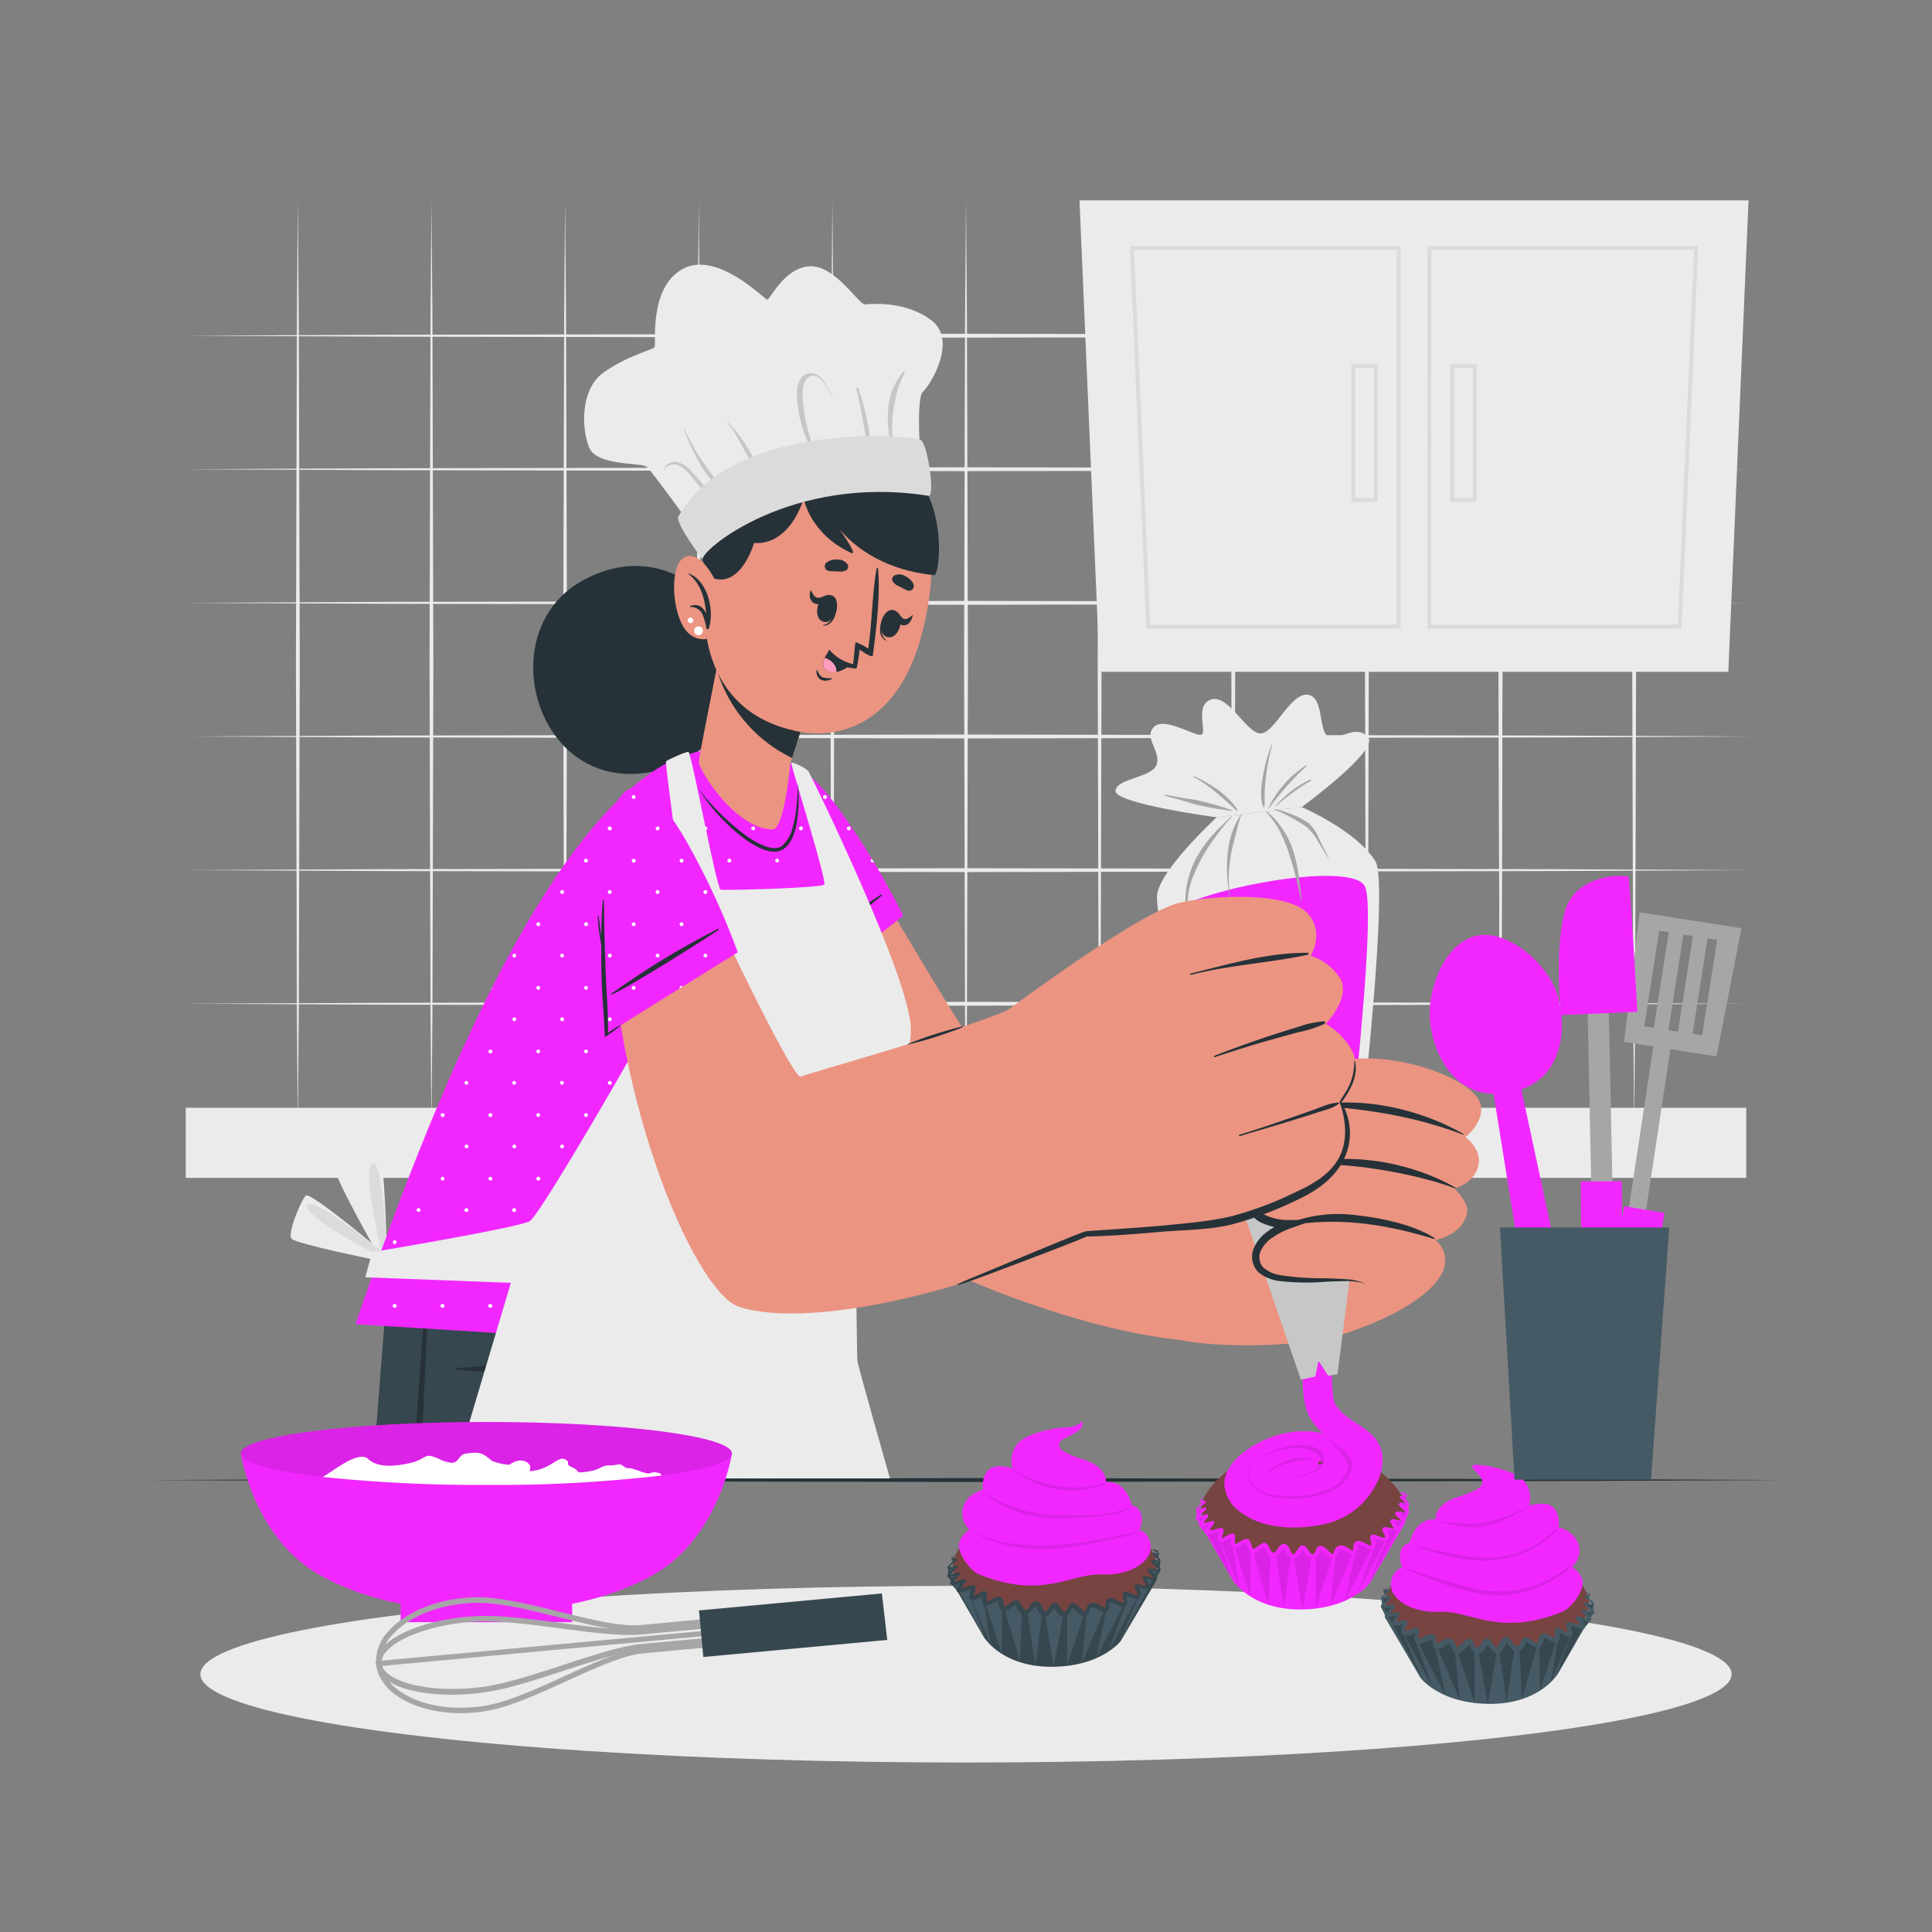 <svg xmlns="http://www.w3.org/2000/svg" viewBox="0 0 500 500"><rect x="0" y="0" width="500" height="500" fill="#808080" stroke="none"/><g id="freepik--background-complete--inject-6"><polygon points="47.48 121.43 98.11 121.19 148.74 121.1 250 120.93 351.26 121.1 401.89 121.19 452.52 121.43 401.89 121.68 351.26 121.77 250 121.93 148.74 121.77 98.11 121.68 47.48 121.43" style="fill:#ebebeb"></polygon><polygon points="47.48 156.02 98.11 155.77 148.74 155.69 250 155.52 351.26 155.69 401.89 155.77 452.52 156.02 401.89 156.26 351.26 156.35 250 156.52 148.74 156.35 98.11 156.26 47.48 156.02" style="fill:#ebebeb"></polygon><polygon points="47.48 86.88 98.11 86.64 148.74 86.55 250 86.38 351.26 86.55 401.89 86.64 452.52 86.88 401.89 87.13 351.26 87.21 250 87.38 148.74 87.21 98.11 87.12 47.48 86.88" style="fill:#ebebeb"></polygon><polygon points="47.48 190.6 98.11 190.36 148.74 190.27 250 190.1 351.26 190.27 401.89 190.36 452.52 190.6 401.89 190.85 351.26 190.93 250 191.1 148.74 190.93 98.11 190.84 47.48 190.6" style="fill:#ebebeb"></polygon><polygon points="47.48 225.19 98.11 224.94 148.74 224.85 250 224.69 351.26 224.85 401.89 224.94 452.52 225.19 401.89 225.43 351.26 225.52 250 225.69 148.74 225.52 98.11 225.43 47.48 225.19" style="fill:#ebebeb"></polygon><polygon points="47.48 259.77 98.11 259.53 148.74 259.44 250 259.27 351.26 259.44 401.89 259.53 452.52 259.77 401.89 260.01 351.26 260.1 250 260.27 148.74 260.1 98.11 260.01 47.48 259.77" style="fill:#ebebeb"></polygon><polygon points="284.58 51.85 284.83 81.92 284.92 112 285.08 172.14 284.92 232.28 284.83 262.36 284.58 292.43 284.34 262.36 284.25 232.28 284.08 172.14 284.25 112 284.34 81.92 284.58 51.85" style="fill:#ebebeb"></polygon><polygon points="250 51.85 250.24 81.92 250.33 112 250.5 172.14 250.33 232.28 250.25 262.36 250 292.43 249.75 262.36 249.67 232.28 249.5 172.14 249.67 112 249.76 81.92 250 51.85" style="fill:#ebebeb"></polygon><polygon points="215.42 51.85 215.66 81.92 215.75 112 215.91 172.14 215.75 232.28 215.66 262.36 215.42 292.43 215.17 262.36 215.08 232.28 214.92 172.14 215.08 112 215.17 81.92 215.42 51.85" style="fill:#ebebeb"></polygon><polygon points="180.83 51.85 181.07 81.92 181.16 112 181.33 172.14 181.16 232.28 181.08 262.36 180.83 292.43 180.59 262.36 180.5 232.28 180.33 172.14 180.5 112 180.59 81.92 180.83 51.85" style="fill:#ebebeb"></polygon><polygon points="388.34 51.85 388.58 81.92 388.67 112 388.84 172.14 388.67 232.28 388.58 262.36 388.34 292.43 388.09 262.36 388 232.28 387.84 172.14 388.01 112 388.09 81.92 388.34 51.85" style="fill:#ebebeb"></polygon><polygon points="353.75 51.85 354 81.92 354.08 112 354.25 172.14 354.08 232.28 354 262.36 353.75 292.43 353.51 262.36 353.42 232.28 353.25 172.14 353.42 112 353.51 81.92 353.75 51.85" style="fill:#ebebeb"></polygon><polygon points="319.17 51.85 319.41 81.92 319.5 112 319.67 172.14 319.5 232.28 319.41 262.36 319.17 292.43 318.92 262.36 318.84 232.28 318.67 172.14 318.84 112 318.93 81.92 319.17 51.85" style="fill:#ebebeb"></polygon><polygon points="422.92 51.85 423.16 81.92 423.25 112 423.42 172.14 423.25 232.28 423.17 262.36 422.92 292.43 422.68 262.36 422.59 232.28 422.42 172.14 422.59 112 422.68 81.92 422.92 51.85" style="fill:#ebebeb"></polygon><polygon points="388.34 51.85 388.58 81.92 388.67 112 388.84 172.14 388.67 232.28 388.58 262.36 388.34 292.43 388.09 262.36 388 232.28 387.84 172.14 388.01 112 388.09 81.92 388.34 51.85" style="fill:#ebebeb"></polygon><polygon points="146.25 51.85 146.49 81.92 146.58 112 146.75 172.14 146.58 232.28 146.49 262.36 146.25 292.43 146 262.36 145.91 232.28 145.75 172.14 145.92 112 146 81.92 146.25 51.85" style="fill:#ebebeb"></polygon><polygon points="111.66 51.85 111.91 81.92 111.99 112 112.16 172.14 112 232.28 111.91 262.36 111.66 292.43 111.42 262.36 111.33 232.28 111.16 172.14 111.33 112 111.42 81.92 111.66 51.85" style="fill:#ebebeb"></polygon><polygon points="77.08 51.85 77.32 81.92 77.41 112 77.58 172.14 77.41 232.28 77.32 262.36 77.08 292.43 76.83 262.36 76.75 232.28 76.58 172.14 76.75 112 76.84 81.92 77.08 51.85" style="fill:#ebebeb"></polygon><rect x="48.07" y="286.69" width="403.86" height="18.14" style="fill:#ebebeb"></rect><polygon points="284.61 173.86 447.29 173.86 452.52 51.85 279.37 51.85 284.61 173.86" style="fill:#ebebeb"></polygon><path d="M362.49,162.66H296.7l-4.29-99h70.08Zm-64.83-1h63.83v-97h-68Z" style="fill:#dbdbdb"></path><path d="M356.55,129.89h-6.83V94.17h6.83Zm-5.83-1h4.83V95.17h-4.83Z" style="fill:#dbdbdb"></path><path d="M435.19,162.66H369.4v-99h70.08Zm-64.79-1h63.83l4.2-97h-68Z" style="fill:#dbdbdb"></path><path d="M382.17,129.89h-6.83V94.17h6.83Zm-5.83-1h4.83V95.17h-4.83Z" style="fill:#dbdbdb"></path></g><g id="freepik--Shadow--inject-6"><ellipse cx="250" cy="433.28" rx="198.14" ry="22.86" style="fill:#ebebeb"></ellipse></g><g id="freepik--Table--inject-6"><polygon points="38.17 383.03 91.13 382.79 144.09 382.7 250 382.53 355.91 382.7 408.87 382.79 461.83 383.03 408.87 383.28 355.91 383.37 250 383.53 144.09 383.36 91.13 383.28 38.17 383.03" style="fill:#263238"></polygon></g><g id="freepik--Cupcakes--inject-6"><path d="M363.7,390.27c0,6.44-7.35,14.85-26.39,14.85s-26.38-8.41-26.38-14.85,14.49-17.33,26.38-17.33S363.7,383.84,363.7,390.27Z" style="fill:#774442"></path><path d="M364.47,389.18l.2,0-.23,1.52v.44l.3.25-1,1.93-.16.54.19.08-9.35,15.88s-5,6.71-18,6.71-17.56-7.84-17.56-7.84l-6.83-11.83-1.65-1.89.08-.65-.93-1.29.23-.13v-.55l-.16-1.57.17,0,1.17-1.28,0-.15-.35-1,.09,0h.11a.49.49,0,0,0,.22.11l.32.08c.22,0,.45.08.67.11a.12.12,0,0,1,.11.13.19.19,0,0,1-.05.09h0c-.35.25-.7.52-1,.8a5.93,5.93,0,0,0-.92.88.65.65,0,0,0-.12.2H310a1.71,1.71,0,0,0,.58-.05,8.88,8.88,0,0,0,1.24-.38.21.21,0,0,1,.27.13.22.22,0,0,1-.05.23h0l-1,1c-.27.3-.56.61-.81.92l.62-.11,1.4-.33a.31.31,0,0,1,.38.22.33.33,0,0,1-.06.29h0c-.32.36-.64.75-.94,1.13-.14.2-.29.39-.41.59l-.05.08.33-.05.71-.15c.48-.11,1-.23,1.43-.36a.37.37,0,0,1,.47.26.41.41,0,0,1-.07.34h0a14.52,14.52,0,0,0-.93,1.29,4.44,4.44,0,0,0-.25.48,14.16,14.16,0,0,0,1.51-.4l.79-.24.42-.11.24-.05a1.19,1.19,0,0,1,.35,0l.09,0,.14.07a.52.52,0,0,1,.18.23.38.38,0,0,1,0,.1l0,.06v.11a2,2,0,0,1,0,.29c0,.17-.07.3-.1.45l-.21.78a4.07,4.07,0,0,0-.11.62,3.47,3.47,0,0,0,.54-.24l.7-.39.74-.41a3.85,3.85,0,0,1,.44-.19l.17-.05h.12a.55.55,0,0,1,.21,0l.16.07a.31.31,0,0,1,.09.07,1,1,0,0,1,.15.2,1.27,1.27,0,0,1,.08.23,3.46,3.46,0,0,1,0,.52c0,.15,0,.29,0,.43s0,.54,0,.78a3.28,3.28,0,0,0,0,.34.64.64,0,0,0,0,.09.33.33,0,0,0,.13,0,9.2,9.2,0,0,0,1.36-.73,8.06,8.06,0,0,1,.78-.41,1.89,1.89,0,0,1,.51-.18l.17,0,.24,0a.91.91,0,0,1,.45.22l.14.15.09.13c.06.1.09.18.13.26a3.42,3.42,0,0,1,.16.44l.24.78a1.86,1.86,0,0,0,.25.56l.05.05h0l.09,0a2.07,2.07,0,0,0,.56-.28c.21-.14.42-.3.64-.46s.45-.33.72-.5a2.45,2.45,0,0,1,.46-.24,1.53,1.53,0,0,1,.34-.09,1.11,1.11,0,0,1,.5.07,1.21,1.21,0,0,1,.37.26l.19.24a4.91,4.91,0,0,1,.24.43c.13.27.23.5.35.72a2,2,0,0,0,.36.54.69.69,0,0,0,.38.22.52.52,0,0,0,.4-.07,1.43,1.43,0,0,0,.45-.39,5.37,5.37,0,0,0,.45-.61,4.87,4.87,0,0,1,.59-.74,1.6,1.6,0,0,1,.57-.36,1.51,1.51,0,0,1,.44-.06,1.28,1.28,0,0,1,.43.14l.18.11.12.11a1.9,1.9,0,0,1,.2.22l.15.22.12.2a15.22,15.22,0,0,0,.75,1.39c.12.18.26.3.31.3s.1,0,.24-.07a4.52,4.52,0,0,0,.89-1.08,6.73,6.73,0,0,1,.54-.72,1.32,1.32,0,0,1,.61-.43,1.24,1.24,0,0,1,.33,0l.3.08a1,1,0,0,1,.19.12.58.58,0,0,1,.14.12,3.87,3.87,0,0,1,.59.77c.15.23.29.44.44.63.29.4.61.64.84.62a.38.38,0,0,0,.31-.12,1.61,1.61,0,0,0,.29-.49c.1-.22.18-.48.32-.78a1.51,1.51,0,0,1,.13-.25l.08-.13.13-.15a.93.93,0,0,1,.18-.13,1.14,1.14,0,0,1,.22-.12l.25-.05a1,1,0,0,1,.24,0,1.61,1.61,0,0,1,.61.24,4.62,4.62,0,0,1,.4.29l.65.56a9.94,9.94,0,0,0,1.17,1,1.14,1.14,0,0,0,.23.13h0l0,0a1.16,1.16,0,0,0,.12-.23c.09-.2.18-.47.29-.75a2.49,2.49,0,0,1,.58-.9,1.66,1.66,0,0,1,1.15-.45,2.35,2.35,0,0,1,1.05.24,16,16,0,0,1,1.45.89,1.18,1.18,0,0,0,.52.2h.05v0a2.19,2.19,0,0,0,.11-.64,5.71,5.71,0,0,1,.12-.91,2,2,0,0,1,.1-.29,1.61,1.61,0,0,1,.2-.31,1.23,1.23,0,0,1,.34-.26,1.34,1.34,0,0,1,.4-.11,2.33,2.33,0,0,1,1,.23c.56.22,1,.5,1.51.72a4.94,4.94,0,0,0,.67.27l.23,0h0a.52.52,0,0,0,.1-.35,3.42,3.42,0,0,0-.13-.69,7.42,7.42,0,0,1-.19-.91,1.17,1.17,0,0,1,.07-.41.75.75,0,0,1,.44-.46.91.91,0,0,1,.44,0l.27.06c.62.18,1.09.41,1.58.58a4,4,0,0,0,.7.18h.25l.09,0c.06-.06.09-.16.06-.36a2.07,2.07,0,0,0-.24-.63c-.11-.23-.25-.45-.39-.73a1.53,1.53,0,0,1-.11-.25,1.94,1.94,0,0,1,0-.24.69.69,0,0,1,0-.22.49.49,0,0,1,.2-.25l.1-.06.09,0,.11,0h.17l.25,0c.59.1,1.11.24,1.64.35l.49.09c-.2-.44-.46-.89-.71-1.36-.07-.13-.13-.25-.2-.41s0-.08,0-.13a.72.72,0,0,1,0-.26.74.74,0,0,1,0-.14.44.44,0,0,1,.15-.18.51.51,0,0,1,.19-.08.73.73,0,0,1,.2,0,4.2,4.2,0,0,1,.88.16,15.12,15.12,0,0,0,1.49.3l-.35-.36a16.75,16.75,0,0,1-1.21-1.19.92.92,0,0,1-.15-.27.57.57,0,0,1,0-.15.37.37,0,0,1,.06-.22c0-.08.09-.1.14-.15l.11-.05a1.53,1.53,0,0,1,.53,0l.84.08.8.09c.13,0,.26,0,.37,0h0l-.05-.07-.27-.27-.6-.54a8.53,8.53,0,0,1-.62-.59,1.72,1.72,0,0,1-.29-.38.49.49,0,0,1,0-.37.45.45,0,0,1,.33-.28,1.3,1.3,0,0,1,.5,0l.41.12a5.43,5.43,0,0,0,.74.22l-.16-.2c-.17-.19-.37-.37-.57-.56l-.61-.55a2.91,2.91,0,0,1-.3-.31,1,1,0,0,1-.08-.11.27.27,0,0,1,0-.25.38.38,0,0,1,.29-.13c.3,0,.56,0,.83,0a1.14,1.14,0,0,0,.32-.06h.13l.11.05-.42,1.18,0,.19Z" style="fill:#F227FF"></path><g style="opacity:0.1"><polygon points="334.74 402.87 337.05 416.68 339.56 402.73 337.15 400.5 334.74 402.87"></polygon><polygon points="330.16 402.14 332.24 416.21 334.08 402.83 332.24 400.19 330.16 402.14"></polygon><polygon points="324.26 401.41 328.29 415.3 328.84 402.19 327.12 399.95 324.26 401.41"></polygon><polygon points="319.37 400.19 323.56 413.1 323.69 401.3 322.65 398.88 319.37 400.19"></polygon><polygon points="318.9 397.5 315.59 398.6 320.68 410.82 318.98 399.95 318.9 397.5"></polygon><polygon points="315.85 396.05 312.34 396.67 319.37 409.36 315.44 398.49 315.85 396.05"></polygon><polygon points="310.99 394.79 312.07 396.87 313.41 394.57 310.99 394.79"></polygon><polygon points="341.85 400.5 340.5 402.7 340.5 416.21 344.98 402.7 341.85 400.5"></polygon><polygon points="346.92 400.5 345.6 402.7 344.29 415.57 350.15 401.89 346.92 400.5"></polygon><polygon points="351.33 399.29 350.74 401.67 348.03 414.3 355.18 400.5 351.33 399.29"></polygon><polygon points="355.49 397.62 355.77 400.19 351.18 412.62 358.82 398.35 355.49 397.62"></polygon><polygon points="359.2 397.94 353.92 410.39 361.63 396.05 358.68 395.72 359.2 397.94"></polygon><polygon points="361.63 395.72 362.88 393.77 360.7 393.53 361.63 395.72"></polygon><polygon points="361.79 391.41 363.35 392.78 364.1 391.41 361.79 391.41"></polygon><polygon points="363.88 389.37 362.47 389.02 363.88 390.55 363.88 389.37"></polygon><polygon points="363.73 387.01 362.63 387.14 363.61 387.93 363.73 387.01"></polygon><polygon points="311.77 392.7 309.9 392.98 311.14 393.91 311.77 392.7"></polygon><polygon points="311.53 390.73 309.81 390.88 310.2 392.09 311.53 390.73"></polygon></g><path d="M362.67,386.12a10,10,0,0,1,1.23.43,1.06,1.06,0,0,1,.2.12l.06.05a.65.65,0,0,1,0,.13.24.24,0,0,1-.09.17l-.09.05a1.07,1.07,0,0,1-.37.08c-.28,0-.57,0-.81,0h0v0a2.56,2.56,0,0,0,.29.27l.62.53,0,0c.2.17.38.33.57.52a1.72,1.72,0,0,1,.29.38.61.61,0,0,1,0,.19.29.29,0,0,1-.15.23l-.06,0a.62.62,0,0,1-.26,0,7.15,7.15,0,0,1-.83-.21l-.39-.1-.27,0h0a1.5,1.5,0,0,0,.21.26c.19.18.4.36.6.53s.43.34.65.53l.27.26,0,0a1.08,1.08,0,0,1,.16.2.61.61,0,0,1,.1.37.43.43,0,0,1-.13.27.69.69,0,0,1-.17.11.77.77,0,0,1-.19,0l-.09,0a2.29,2.29,0,0,1-.45,0q-.43,0-.84-.06c-.26,0-.52-.05-.76-.05.29.3.66.61,1,.93a4.41,4.41,0,0,1,.61.66l0,.07a.6.6,0,0,1,.1.24.51.51,0,0,1,0,.33.57.57,0,0,1-.12.15.62.62,0,0,1-.12.08.65.65,0,0,1-.15.05,1.41,1.41,0,0,1-.44,0,15.53,15.53,0,0,1-1.67-.31l-.11,0-.2,0,.13.23c.22.39.46.79.67,1.23a1.67,1.67,0,0,1,.16.53v.14a.69.69,0,0,1-.07.2.47.47,0,0,1-.18.19.64.64,0,0,1-.16.07,1.38,1.38,0,0,1-.33,0,5.51,5.51,0,0,1-.88-.12l-.2,0-1.08-.21c.08.13.16.26.23.4a3.11,3.11,0,0,1,.32.79h0l0,.1a1.66,1.66,0,0,1,0,.59,1.29,1.29,0,0,1-.29.6,1.12,1.12,0,0,1-.62.35l-.18,0a2.35,2.35,0,0,1-.38,0,4.69,4.69,0,0,1-.91-.2c-.48-.16-1-.36-1.37-.49,0,.14.08.29.12.44a4.18,4.18,0,0,1,.16.93,1.52,1.52,0,0,1-.41,1.16,1.1,1.1,0,0,1-.72.31,2,2,0,0,1-.57-.06,4.92,4.92,0,0,1-.87-.33c-.52-.23-1-.5-1.46-.68a1.43,1.43,0,0,0-.52-.14.32.32,0,0,0,0,.13,4,4,0,0,0-.09.71,3,3,0,0,1-.17,1,1.16,1.16,0,0,1-.18.32l-.13.15-.18.13a1.07,1.07,0,0,1-.4.14,2,2,0,0,1-.34,0,2.5,2.5,0,0,1-1-.35c-.53-.31-1-.65-1.35-.82s-.74-.17-.88,0a1.43,1.43,0,0,0-.29.49c-.1.22-.17.48-.3.78a2.84,2.84,0,0,1-.28.49,1.18,1.18,0,0,1-1.06.48,1.8,1.8,0,0,1-.35-.08,2.49,2.49,0,0,1-.49-.25,11.17,11.17,0,0,1-1.34-1.12c-.2-.18-.4-.36-.59-.51l-.27-.19s0,0,0,0a.59.59,0,0,0,0,.08c-.09.19-.18.46-.29.74a2.69,2.69,0,0,1-.57.9,1.66,1.66,0,0,1-1.17.47,1.92,1.92,0,0,1-1.13-.39,3.35,3.35,0,0,1-.7-.71c-.18-.24-.34-.49-.49-.71s-.19-.28-.27-.38a6,6,0,0,0-.36.5,5.25,5.25,0,0,1-1.24,1.41,1.51,1.51,0,0,1-1.32.21,2,2,0,0,1-.92-.76,15.53,15.53,0,0,1-.81-1.5,2.05,2.05,0,0,0-.24-.35s0,0-.06.05c-.26.27-.56.79-1,1.26a2.69,2.69,0,0,1-.8.67,1.78,1.78,0,0,1-1.18.19,1.9,1.9,0,0,1-1-.57,3.33,3.33,0,0,1-.56-.82c-.14-.26-.26-.53-.37-.76a2.52,2.52,0,0,0-.16-.29h0a1,1,0,0,0-.23.12c-.2.12-.42.28-.64.44l-.7.49a3.35,3.35,0,0,1-.91.42,1.29,1.29,0,0,1-.73,0,1.21,1.21,0,0,1-.6-.44,2.69,2.69,0,0,1-.43-.92c-.1-.28-.16-.55-.24-.79a2.27,2.27,0,0,0-.11-.34.25.25,0,0,1,0-.07l-.21.07c-.21.1-.44.22-.68.36a11,11,0,0,1-1.54.79,1.56,1.56,0,0,1-.58.12.86.86,0,0,1-.22,0,.78.78,0,0,1-.24-.09.75.75,0,0,1-.2-.15,1.16,1.16,0,0,1-.28-.5,2.8,2.8,0,0,1-.06-.28,4.12,4.12,0,0,1,0-.48c0-.3,0-.58,0-.86l0-.26-.64.33q-.36.21-.75.39a3.94,3.94,0,0,1-.87.35,1.48,1.48,0,0,1-.33,0h-.11l-.14,0a.74.74,0,0,1-.27-.19.76.76,0,0,1-.2-.42,1.15,1.15,0,0,1,0-.31v0a5.14,5.14,0,0,1,.16-.88l.23-.8a.56.56,0,0,1,0-.12l-.26.06-.79.22-.24.06a9.54,9.54,0,0,1-1.42.33,1.15,1.15,0,0,1-.6,0l-.14-.07-.14-.14a.56.56,0,0,1-.07-.16l0-.14a.86.86,0,0,1,0-.35,3.78,3.78,0,0,1,.42-.83c.11-.17.23-.34.35-.5l-.42.09c-.25.06-.5.1-.76.14l-.39.05h-.47a1,1,0,0,1-.25-.1.45.45,0,0,1-.15-.38.79.79,0,0,1,.08-.3.93.93,0,0,1,.05-.1,2.46,2.46,0,0,1,.17-.27,6.24,6.24,0,0,1,.46-.62c.12-.15.24-.3.37-.44l-.51.09c-.25.05-.49.08-.75.11h-.42l-.06,0a.38.38,0,0,1-.13-.06.42.42,0,0,1-.11-.18v-.1a.46.46,0,0,1,.07-.18,1.57,1.57,0,0,1,.12-.19l.09-.11c.3-.36.62-.67.93-1l.44-.41-.46.1a2.17,2.17,0,0,1-.73,0l-.17-.06-.06,0a.34.34,0,0,1-.11-.31.81.81,0,0,1,.19-.37,6.52,6.52,0,0,1,1-.9l.11-.08c.24-.19.49-.36.74-.53l-.4-.07a2.67,2.67,0,0,1-.34-.11l-.17-.07,0,0a.29.29,0,0,1-.14-.15.13.13,0,0,1,0-.09l0-.08.08-.07.15-.11.29-.18.54-.3,0,.15-.48.29-.27.19-.13.1,0,0h0a.49.49,0,0,0,.22.11l.32.08.45.08.22,0a.12.12,0,0,1,.11.13.19.19,0,0,1-.05.09h0l-.22.16c-.27.2-.55.41-.82.64a5.93,5.93,0,0,0-.92.88.65.65,0,0,0-.12.2H310a1.71,1.71,0,0,0,.58-.05,8.88,8.88,0,0,0,1.24-.38.24.24,0,0,1,.19,0h0a.2.2,0,0,1,.08.1.18.18,0,0,1,0,.19s0,0,0,0h0l-1,1c-.27.3-.56.61-.81.92l.62-.11,1.4-.33a.32.32,0,0,1,.22,0h0a.33.33,0,0,1,.15.2.28.28,0,0,1,0,.24l0,.05h0c-.32.36-.64.75-.94,1.13-.14.2-.29.39-.41.59l-.05.08.33-.05.71-.15.9-.22.53-.14a.37.37,0,0,1,.47.26.41.41,0,0,1-.07.34h0l-.48.62c-.16.22-.31.45-.45.67a4.44,4.44,0,0,0-.25.48A10.62,10.62,0,0,0,314,396l.4-.12.79-.24.42-.11.24-.05a1.19,1.19,0,0,1,.35,0l.09,0,.14.07a.52.52,0,0,1,.18.23.38.38,0,0,1,0,.1l0,.06v.11a2,2,0,0,1,0,.29c0,.17-.07.3-.1.45l-.21.78a4.07,4.07,0,0,0-.11.62,3.47,3.47,0,0,0,.54-.24l.7-.39.74-.41a3.85,3.85,0,0,1,.44-.19l.17-.05h.12a.55.55,0,0,1,.21,0l.16.07a.31.31,0,0,1,.09.07,1,1,0,0,1,.15.2,1.27,1.27,0,0,1,.08.23,3.46,3.46,0,0,1,0,.52c0,.15,0,.29,0,.43s0,.54,0,.78a3.28,3.28,0,0,0,0,.34.64.64,0,0,0,0,.09.33.33,0,0,0,.13,0,9.2,9.2,0,0,0,1.36-.73,8.06,8.06,0,0,1,.78-.41,1.89,1.89,0,0,1,.51-.18l.17,0,.24,0a.91.91,0,0,1,.45.22l.14.15.09.13c.06.1.09.18.13.26a3.42,3.42,0,0,1,.16.44l.24.78a1.86,1.86,0,0,0,.25.56l.05.05h0l.09,0a2.07,2.07,0,0,0,.56-.28c.21-.14.42-.3.64-.46s.45-.33.72-.5a2.45,2.45,0,0,1,.46-.24,1.53,1.53,0,0,1,.34-.09,1.11,1.11,0,0,1,.5.07,1.21,1.21,0,0,1,.37.26l.19.24a4.91,4.91,0,0,1,.24.43c.13.27.23.5.35.72a2,2,0,0,0,.36.54.69.69,0,0,0,.38.22.52.52,0,0,0,.4-.07,1.43,1.43,0,0,0,.45-.39,5.37,5.37,0,0,0,.45-.61,4.87,4.87,0,0,1,.59-.74,1.6,1.6,0,0,1,.57-.36,1.51,1.51,0,0,1,.44-.06,1.28,1.28,0,0,1,.43.14l.18.11.12.11a1.9,1.9,0,0,1,.2.22l.15.22.12.2a15.22,15.22,0,0,0,.75,1.39c.12.18.26.3.31.3s.1,0,.24-.07a4.52,4.52,0,0,0,.89-1.08,6.73,6.73,0,0,1,.54-.72,1.32,1.32,0,0,1,.61-.43,1.24,1.24,0,0,1,.33,0l.3.08a1,1,0,0,1,.19.12.58.58,0,0,1,.14.12,3.87,3.87,0,0,1,.59.77c.15.23.29.44.44.63.29.4.61.64.84.62a.38.38,0,0,0,.31-.12,1.61,1.61,0,0,0,.29-.49c.1-.22.18-.48.32-.78a1.51,1.51,0,0,1,.13-.25l.08-.13.13-.15a.93.93,0,0,1,.18-.13,1.14,1.14,0,0,1,.22-.12l.25-.05a1,1,0,0,1,.24,0,1.61,1.61,0,0,1,.61.24,4.62,4.62,0,0,1,.4.29l.65.56a9.94,9.94,0,0,0,1.17,1,1.14,1.14,0,0,0,.23.13h0l0,0a1.16,1.16,0,0,0,.12-.23c.09-.2.18-.47.29-.75a2.49,2.49,0,0,1,.58-.9,1.66,1.66,0,0,1,1.15-.45,2.35,2.35,0,0,1,1.05.24,16,16,0,0,1,1.45.89,1.18,1.18,0,0,0,.52.2h.05v0a2.19,2.19,0,0,0,.11-.64,5.71,5.71,0,0,1,.12-.91,2,2,0,0,1,.1-.29,1.61,1.61,0,0,1,.2-.31,1.23,1.23,0,0,1,.34-.26,1.34,1.34,0,0,1,.4-.11,2.33,2.33,0,0,1,1,.23c.56.22,1,.5,1.51.72a4.94,4.94,0,0,0,.67.27l.23,0h0a.52.52,0,0,0,.1-.35,3.42,3.42,0,0,0-.13-.69,7.42,7.42,0,0,1-.19-.91,1.17,1.17,0,0,1,.07-.41.75.75,0,0,1,.44-.46.91.91,0,0,1,.44,0l.27.06c.62.18,1.09.41,1.58.58a4,4,0,0,0,.7.18h.25l.09,0c.06-.06.09-.16.06-.36a2.07,2.07,0,0,0-.24-.63c-.11-.23-.25-.45-.39-.73a1.53,1.53,0,0,1-.11-.25,1.94,1.94,0,0,1,0-.24.69.69,0,0,1,0-.22.49.49,0,0,1,.2-.25l.1-.06.09,0,.11,0h.17l.25,0c.59.1,1.11.24,1.64.35h0c.15,0,.31.06.46.09-.08-.18-.17-.35-.27-.53h0l-.44-.82c-.07-.13-.13-.25-.2-.41s0-.08,0-.13a.72.72,0,0,1,0-.26.74.74,0,0,1,0-.14.44.44,0,0,1,.15-.18.51.51,0,0,1,.19-.08.73.73,0,0,1,.2,0,4.77,4.77,0,0,1,.86.15h0a15.12,15.12,0,0,0,1.49.3l-.35-.36c-.29-.28-.59-.53-.89-.84l-.32-.35a.92.92,0,0,1-.15-.27.33.33,0,0,1,0-.15.37.37,0,0,1,.06-.22c0-.08.09-.1.14-.15l.11-.05a1.42,1.42,0,0,1,.51,0h0l.84.08.8.09c.13,0,.26,0,.37,0h0l-.05-.07-.27-.27-.6-.54a8.53,8.53,0,0,1-.62-.59,1.43,1.43,0,0,1-.22-.26l-.07-.12a.49.49,0,0,1,0-.37.42.42,0,0,1,.21-.24l.12,0a1.3,1.3,0,0,1,.5,0l.41.12a5.43,5.43,0,0,0,.74.22l-.16-.2c-.17-.19-.37-.37-.57-.56l-.61-.55a2.91,2.91,0,0,1-.3-.31v0a.22.22,0,0,1-.07-.09.27.27,0,0,1,0-.25l.08-.08c.09-.05.15,0,.21-.05.3,0,.56,0,.83,0a1.14,1.14,0,0,0,.32-.06h0a.67.67,0,0,0-.14-.09,11.32,11.32,0,0,0-1.19-.47v0Z" style="fill:#F227FF"></path><path d="M299.37,405.05c0,6.44-7.35,14.84-26.39,14.84s-26.39-8.4-26.39-14.84,14.5-17.33,26.39-17.33S299.37,398.61,299.37,405.05Z" style="fill:#774442"></path><path d="M300.13,404l.21,0-.24,1.52v.45l.3.24-1,1.94-.16.54.19.07-9.35,15.89s-5,6.71-18,6.71-17.56-7.84-17.56-7.84l-6.84-11.84-1.64-1.88.08-.65-.93-1.29.23-.13v-.56l-.17-1.57h.18l1.17-1.29,0-.14-.34-1,.09,0h.11a.63.63,0,0,0,.22.11l.32.08c.22,0,.44.08.66.1a.12.12,0,0,1,.11.14.1.1,0,0,1,0,.08h0c-.36.26-.71.52-1,.8a6.08,6.08,0,0,0-.93.89.56.56,0,0,0-.11.19l.06,0a2.08,2.08,0,0,0,.59-.06,8.84,8.84,0,0,0,1.24-.37.21.21,0,0,1,.27.13.2.2,0,0,1,0,.22h0c-.34.34-.69.69-1,1s-.56.61-.81.92l.62-.11c.46-.1.94-.22,1.4-.34a.31.31,0,0,1,.38.23.3.3,0,0,1-.06.28h0c-.32.37-.64.75-.94,1.14-.15.2-.29.39-.42.59l0,.07.32,0,.72-.15c.48-.11,1-.23,1.43-.37a.39.39,0,0,1,.47.27.38.38,0,0,1-.07.33v0a14.41,14.41,0,0,0-.92,1.29,4.59,4.59,0,0,0-.26.48,12.37,12.37,0,0,0,1.52-.41l.79-.24.42-.11.24,0a.73.73,0,0,1,.35,0l.09,0,.13.07a.49.49,0,0,1,.19.23l0,.09v.07a.49.49,0,0,1,0,.11,1.17,1.17,0,0,1,0,.29c0,.16-.06.3-.09.44l-.21.79a3.13,3.13,0,0,0-.11.62,4,4,0,0,0,.53-.24c.24-.12.47-.26.71-.39s.47-.27.73-.41l.45-.2.17,0,.12,0a.59.59,0,0,1,.21,0l.15.06.1.08a.9.9,0,0,1,.15.19,1.19,1.19,0,0,1,.07.23,2.75,2.75,0,0,1,0,.53c0,.15,0,.29,0,.43a7,7,0,0,0,0,.78c0,.12,0,.24,0,.34a.24.24,0,0,0,0,.09l.13,0a11.57,11.57,0,0,0,1.36-.73c.24-.14.49-.29.77-.42a2.53,2.53,0,0,1,.51-.17l.18,0a.65.65,0,0,1,.23,0,.94.94,0,0,1,.46.22,1,1,0,0,1,.14.15l.09.13a2.1,2.1,0,0,1,.13.26,3,3,0,0,1,.16.44l.24.78a2,2,0,0,0,.25.56l.05,0h.09a2.15,2.15,0,0,0,.56-.29c.21-.13.42-.29.64-.45a8.06,8.06,0,0,1,.71-.5,2.92,2.92,0,0,1,.47-.25,2.44,2.44,0,0,1,.34-.08,1,1,0,0,1,.5.07,1,1,0,0,1,.36.25,1.46,1.46,0,0,1,.2.25,2.6,2.6,0,0,1,.23.43c.14.26.24.5.36.72a2.3,2.3,0,0,0,.36.54.64.64,0,0,0,.37.21.54.54,0,0,0,.41-.07,1.49,1.49,0,0,0,.45-.38c.15-.18.29-.39.45-.62a5.4,5.4,0,0,1,.58-.73,1.7,1.7,0,0,1,.57-.37,1.33,1.33,0,0,1,.45-.05,1.09,1.09,0,0,1,.43.13l.17.11.13.11a1,1,0,0,1,.19.23.91.91,0,0,1,.15.21,2.39,2.39,0,0,1,.13.21c.29.52.49,1,.74,1.39a1,1,0,0,0,.31.3s.1,0,.24-.08a4.45,4.45,0,0,0,.9-1.07,6.56,6.56,0,0,1,.53-.73,1.44,1.44,0,0,1,.62-.43,1.19,1.19,0,0,1,.33,0,1,1,0,0,1,.29.08,1.2,1.2,0,0,1,.2.11.94.94,0,0,1,.14.12,4.53,4.53,0,0,1,.59.77,7.09,7.09,0,0,0,.44.64c.29.4.61.64.84.62a.45.45,0,0,0,.31-.12,1.84,1.84,0,0,0,.29-.49c.1-.23.18-.48.31-.78a1.28,1.28,0,0,1,.14-.25.91.91,0,0,1,.08-.13l.13-.15.17-.14a.91.91,0,0,1,.22-.11l.26-.06.24,0a1.61,1.61,0,0,1,.61.24,4.39,4.39,0,0,1,.39.28c.24.19.44.38.65.57a9.94,9.94,0,0,0,1.17,1,2,2,0,0,0,.24.13h0s0,0,0,0a1.44,1.44,0,0,0,.13-.23c.09-.21.17-.47.29-.76a2.58,2.58,0,0,1,.58-.9,1.75,1.75,0,0,1,1.15-.45,2.5,2.5,0,0,1,1.05.25,16.72,16.72,0,0,1,1.44.88,1.51,1.51,0,0,0,.52.21h.06v0a2.41,2.41,0,0,0,.11-.63,5,5,0,0,1,.12-.92,1.37,1.37,0,0,1,.1-.28,1.08,1.08,0,0,1,.2-.31,1.1,1.1,0,0,1,.34-.26,1.29,1.29,0,0,1,.39-.11,2.36,2.36,0,0,1,1.06.22c.56.23,1,.51,1.51.73a3.74,3.74,0,0,0,.66.26,1,1,0,0,0,.24,0h0a.44.44,0,0,0,.09-.35,2.71,2.71,0,0,0-.12-.68,5.92,5.92,0,0,1-.19-.91,1.1,1.1,0,0,1,.06-.41.75.75,0,0,1,.45-.46.91.91,0,0,1,.44,0l.27.05c.62.18,1.08.42,1.58.58a2.82,2.82,0,0,0,.69.18h.26a.22.22,0,0,0,.09,0,.4.4,0,0,0,.06-.36,2.42,2.42,0,0,0-.24-.64c-.11-.23-.25-.45-.39-.72a2.26,2.26,0,0,1-.11-.26.59.59,0,0,1,0-.23.64.64,0,0,1,0-.22.49.49,0,0,1,.21-.26l.1-.06.09,0,.11,0h.16l.25,0c.6.09,1.12.23,1.65.34a4.21,4.21,0,0,0,.49.09c-.2-.43-.47-.88-.71-1.35a3.91,3.91,0,0,1-.2-.41s0-.09,0-.14a.47.47,0,0,1,0-.25.25.25,0,0,1,0-.14.41.41,0,0,1,.15-.19.5.5,0,0,1,.19-.07l.2,0a6.18,6.18,0,0,1,.87.16,13.7,13.7,0,0,0,1.49.31,3.91,3.91,0,0,0-.35-.36c-.38-.38-.79-.71-1.2-1.19a1.62,1.62,0,0,1-.16-.28.61.61,0,0,1,0-.15.45.45,0,0,1,.2-.36l.11-.05a1.53,1.53,0,0,1,.53-.05c.3,0,.57.05.84.08s.54.07.8.08a2.22,2.22,0,0,0,.36,0h0l0-.06a1.33,1.33,0,0,0-.26-.27c-.19-.19-.4-.37-.61-.55a6.59,6.59,0,0,1-.61-.58,1.8,1.8,0,0,1-.29-.39.48.48,0,0,1,0-.37.42.42,0,0,1,.33-.27,1.3,1.3,0,0,1,.5,0c.14,0,.28.08.41.12a6.09,6.09,0,0,0,.74.22c0-.06-.1-.14-.16-.2s-.38-.38-.58-.56l-.61-.56a3,3,0,0,1-.3-.31.86.86,0,0,1-.07-.1.24.24,0,0,1,0-.25.35.35,0,0,1,.28-.13c.3,0,.57,0,.84,0a1.13,1.13,0,0,0,.31-.06h.14l.11.05-.42,1.18,0,.19Z" style="fill:#37474f"></path><polygon points="270.41 417.64 272.71 431.45 275.23 417.5 272.82 415.28 270.41 417.64" style="fill:#455a64"></polygon><polygon points="265.83 416.91 267.91 430.99 269.75 417.61 267.91 414.97 265.83 416.91" style="fill:#455a64"></polygon><polygon points="259.93 416.18 263.95 430.07 264.51 416.96 262.79 414.73 259.93 416.18" style="fill:#455a64"></polygon><polygon points="255.03 414.97 259.23 427.87 259.35 416.08 258.31 413.66 255.03 414.97" style="fill:#455a64"></polygon><polygon points="254.56 412.28 251.26 413.37 256.34 425.6 254.64 414.73 254.56 412.28" style="fill:#455a64"></polygon><polygon points="251.52 410.82 248.01 411.45 255.03 424.13 251.1 413.27 251.52 410.82" style="fill:#455a64"></polygon><polygon points="246.66 409.57 247.74 411.64 249.07 409.35 246.66 409.57" style="fill:#455a64"></polygon><polygon points="277.52 415.28 276.17 417.48 276.17 430.99 280.64 417.48 277.52 415.28" style="fill:#455a64"></polygon><polygon points="282.59 415.28 281.27 417.48 279.96 430.35 285.81 416.67 282.59 415.28" style="fill:#455a64"></polygon><polygon points="287 414.07 286.4 416.44 283.7 429.07 290.85 415.28 287 414.07" style="fill:#455a64"></polygon><polygon points="291.16 412.39 291.44 414.97 286.84 427.39 294.49 413.13 291.16 412.39" style="fill:#455a64"></polygon><polygon points="294.87 412.71 289.59 425.17 297.3 410.82 294.35 410.5 294.87 412.71" style="fill:#455a64"></polygon><polygon points="297.3 410.5 298.55 408.55 296.36 408.31 297.3 410.5" style="fill:#455a64"></polygon><polygon points="297.46 406.19 299.02 407.56 299.76 406.19 297.46 406.19" style="fill:#455a64"></polygon><polygon points="299.55 404.14 298.13 403.8 299.55 405.32 299.55 404.14" style="fill:#455a64"></polygon><polygon points="299.39 401.79 298.29 401.91 299.28 402.7 299.39 401.79" style="fill:#455a64"></polygon><polygon points="247.43 407.47 245.57 407.76 246.81 408.69 247.43 407.47" style="fill:#455a64"></polygon><polygon points="247.2 405.5 245.48 405.65 245.87 406.87 247.2 405.5" style="fill:#455a64"></polygon><path d="M298.33,400.9a8.28,8.28,0,0,1,1.24.43,1.36,1.36,0,0,1,.2.11l.05.06a.2.2,0,0,1,0,.13.24.24,0,0,1-.09.17l-.08,0a1.16,1.16,0,0,1-.38.09c-.28,0-.56,0-.81,0h0a2.4,2.4,0,0,0,.28.27l.63.54.05,0c.19.17.38.33.57.52a1.64,1.64,0,0,1,.29.37.69.69,0,0,1,0,.19.33.33,0,0,1-.16.24l-.05,0a.5.5,0,0,1-.27,0A5,5,0,0,1,299,404c-.13,0-.25-.07-.38-.09a.68.68,0,0,0-.27,0h0a1.4,1.4,0,0,0,.21.26c.19.18.39.35.6.52s.43.35.64.54l.27.25,0,.05a1.73,1.73,0,0,1,.15.2.54.54,0,0,1,.11.37.49.49,0,0,1-.13.27,1.25,1.25,0,0,1-.18.11l-.18.05h-.09a3.54,3.54,0,0,1-.45,0c-.3,0-.57,0-.85-.06l-.75-.06c.29.31.66.61,1,.93a4.06,4.06,0,0,1,.62.67.43.43,0,0,1,0,.07.79.79,0,0,1,.1.24.55.55,0,0,1,0,.32.48.48,0,0,1-.12.16l-.13.08-.15.05a1.3,1.3,0,0,1-.43,0,13.11,13.11,0,0,1-1.67-.3l-.11,0-.21,0a1.71,1.71,0,0,1,.13.23c.22.39.47.78.68,1.23a1.67,1.67,0,0,1,.16.53v.13a.74.74,0,0,1-.07.21.49.49,0,0,1-.19.19.32.32,0,0,1-.16.06,1,1,0,0,1-.32,0,7.11,7.11,0,0,1-.89-.12l-.19,0-1.08-.21.23.4a3.17,3.17,0,0,1,.31.79h0a.38.38,0,0,1,0,.1,1.65,1.65,0,0,1,0,.59,1.34,1.34,0,0,1-.29.6,1.18,1.18,0,0,1-.63.35l-.17,0a1.61,1.61,0,0,1-.38,0,4.68,4.68,0,0,1-.91-.21c-.49-.15-1-.35-1.37-.48,0,.13.07.28.11.43a3.67,3.67,0,0,1,.17.94,1.6,1.6,0,0,1-.41,1.16,1.18,1.18,0,0,1-.72.31,1.89,1.89,0,0,1-.57-.07,4.4,4.4,0,0,1-.87-.32c-.52-.24-1-.51-1.46-.69a1.65,1.65,0,0,0-.52-.13.52.52,0,0,0-.05.12,5.61,5.61,0,0,0-.08.72,3.05,3.05,0,0,1-.17,1,1.12,1.12,0,0,1-.18.31c0,.06-.09.11-.13.16l-.19.13a1.12,1.12,0,0,1-.4.14,1.85,1.85,0,0,1-.33,0,2.36,2.36,0,0,1-1-.34c-.53-.31-.95-.65-1.36-.83s-.73-.16-.88,0a1.43,1.43,0,0,0-.29.49c-.09.22-.17.48-.3.77a2.43,2.43,0,0,1-.27.49,1.23,1.23,0,0,1-1.06.49,1.8,1.8,0,0,1-.35-.08,2.24,2.24,0,0,1-.49-.25,10.43,10.43,0,0,1-1.34-1.12c-.2-.18-.4-.36-.59-.51a2.07,2.07,0,0,0-.27-.2l-.05,0a.3.3,0,0,0,0,.08c-.09.2-.18.46-.3.75a2.67,2.67,0,0,1-.56.89,1.62,1.62,0,0,1-1.17.48,1.9,1.9,0,0,1-1.13-.39,3.6,3.6,0,0,1-.7-.71c-.18-.24-.35-.49-.49-.71l-.27-.39a6.21,6.21,0,0,0-.37.51,5.06,5.06,0,0,1-1.24,1.4,1.51,1.51,0,0,1-1.32.22,1.88,1.88,0,0,1-.91-.77,16.77,16.77,0,0,1-.81-1.49,1.71,1.71,0,0,0-.24-.35.22.22,0,0,0-.06.05c-.27.26-.56.79-1,1.26a2.9,2.9,0,0,1-.81.67,1.81,1.81,0,0,1-1.17.19,1.94,1.94,0,0,1-1-.58,3.37,3.37,0,0,1-.56-.81c-.14-.27-.25-.53-.36-.76s-.11-.21-.16-.29v0l-.24.12c-.2.12-.41.28-.63.44s-.45.33-.71.49a3,3,0,0,1-.9.43,1.3,1.3,0,0,1-.73,0,1.21,1.21,0,0,1-.6-.43,3.16,3.16,0,0,1-.44-.92c-.09-.28-.15-.55-.23-.8a2.53,2.53,0,0,0-.12-.33l0-.08-.21.08c-.21.1-.45.22-.68.35a10.52,10.52,0,0,1-1.54.8,2.11,2.11,0,0,1-.58.12.58.58,0,0,1-.22,0,.57.57,0,0,1-.24-.08,1.06,1.06,0,0,1-.21-.16,1.09,1.09,0,0,1-.13-.17,1.89,1.89,0,0,1-.15-.33c0-.09,0-.19-.05-.27a4.12,4.12,0,0,1,0-.48c0-.31,0-.59,0-.86l0-.27-.65.34c-.24.13-.48.27-.74.39a3.67,3.67,0,0,1-.87.34,1.41,1.41,0,0,1-.33,0h-.11l-.14,0a.56.56,0,0,1-.27-.18.91.91,0,0,1-.21-.42,1.78,1.78,0,0,1,0-.31.06.06,0,0,1,0,0,4.35,4.35,0,0,1,.16-.87l.23-.8,0-.13-.25.06-.79.22-.24.07a9.54,9.54,0,0,1-1.42.33,1.42,1.42,0,0,1-.6,0l-.14-.08a.62.62,0,0,1-.14-.14,1.09,1.09,0,0,1-.08-.15l0-.14a1.12,1.12,0,0,1,0-.35,3.58,3.58,0,0,1,.43-.83c.11-.18.23-.34.35-.51l-.43.1-.75.14-.4.05h-.26l-.21,0a.59.59,0,0,1-.24-.1.44.44,0,0,1-.16-.37,1.06,1.06,0,0,1,.09-.31l.05-.09a1.78,1.78,0,0,1,.17-.27,6,6,0,0,1,.46-.63l.37-.44-.52.1c-.24,0-.49.08-.75.1l-.2,0h-.21l-.06,0-.13-.06a.44.44,0,0,1-.11-.18v-.11a.6.6,0,0,1,.06-.18,1.72,1.72,0,0,1,.13-.18l.09-.12c.3-.35.61-.66.93-1l.44-.42-.47.11a2.09,2.09,0,0,1-.72,0,.47.47,0,0,1-.17-.07l-.06,0a.35.35,0,0,1-.12-.31.85.85,0,0,1,.2-.37,6.65,6.65,0,0,1,1-.91l.1-.07c.25-.19.5-.36.75-.53l-.4-.08a2.19,2.19,0,0,1-.34-.1l-.17-.07,0,0a.3.3,0,0,1-.13-.14s0-.06,0-.1a.14.14,0,0,1,0-.07.25.25,0,0,1,.08-.07l.14-.11c.1-.06.2-.13.3-.18s.36-.21.54-.3v.15l-.47.28-.28.19-.12.11,0,0h0a.63.63,0,0,0,.22.11l.32.08a3.5,3.5,0,0,0,.45.07,1.52,1.52,0,0,0,.21,0,.12.12,0,0,1,.11.14.1.1,0,0,1,0,.08h0l-.22.17a9.91,9.91,0,0,0-.82.63,6.08,6.08,0,0,0-.93.89.56.56,0,0,0-.11.19l.06,0a2.08,2.08,0,0,0,.59-.06,8.84,8.84,0,0,0,1.24-.37.22.22,0,0,1,.18,0h0a.17.17,0,0,1,.09.11.19.19,0,0,1,0,.19l0,0h0c-.34.34-.69.69-1,1s-.56.61-.81.92l.62-.11c.46-.1.94-.22,1.4-.34a.28.28,0,0,1,.22,0h0a.29.29,0,0,1,.16.2.33.33,0,0,1,0,.24l0,0h0c-.32.37-.64.75-.94,1.14-.15.2-.29.39-.42.59l0,.07.32,0,.72-.15.89-.22.54-.15a.39.39,0,0,1,.47.27.38.38,0,0,1-.07.33v0c-.16.2-.31.41-.47.62s-.31.45-.45.67a4.59,4.59,0,0,0-.26.48,10.18,10.18,0,0,0,1.12-.28l.4-.13.79-.24.42-.11.24,0a.73.73,0,0,1,.35,0l.09,0,.13.07a.49.49,0,0,1,.19.23l0,.09v.07a.49.49,0,0,1,0,.11,1.17,1.17,0,0,1,0,.29c0,.16-.06.3-.09.44l-.21.79a3.13,3.13,0,0,0-.11.62,4,4,0,0,0,.53-.24c.24-.12.47-.26.71-.39s.47-.27.73-.41l.45-.2.17,0,.12,0a.59.59,0,0,1,.21,0l.15.06.1.08a.9.9,0,0,1,.15.19,1.19,1.19,0,0,1,.07.23,2.75,2.75,0,0,1,0,.53c0,.15,0,.29,0,.43a7,7,0,0,0,0,.78c0,.12,0,.24,0,.34a.24.24,0,0,0,0,.09l.13,0a11.57,11.57,0,0,0,1.36-.73c.24-.14.49-.29.77-.42a2.53,2.53,0,0,1,.51-.17l.18,0a.65.65,0,0,1,.23,0,.94.94,0,0,1,.46.22,1,1,0,0,1,.14.15l.09.13a2.1,2.1,0,0,1,.13.26,3,3,0,0,1,.16.44l.24.78a2,2,0,0,0,.25.56l.05,0h.09a2.15,2.15,0,0,0,.56-.29c.21-.13.42-.29.64-.45a8.06,8.06,0,0,1,.71-.5,2.92,2.92,0,0,1,.47-.25,2.44,2.44,0,0,1,.34-.08,1,1,0,0,1,.5.07,1,1,0,0,1,.36.25,1.46,1.46,0,0,1,.2.25,2.6,2.6,0,0,1,.23.43c.14.26.24.5.36.72a2.3,2.3,0,0,0,.36.54.64.64,0,0,0,.37.21.54.54,0,0,0,.41-.07,1.49,1.49,0,0,0,.45-.38c.15-.18.29-.39.45-.62a5.4,5.4,0,0,1,.58-.73,1.7,1.7,0,0,1,.57-.37,1.33,1.33,0,0,1,.45-.05,1.09,1.09,0,0,1,.43.13l.17.11.13.11a1,1,0,0,1,.19.23.91.91,0,0,1,.15.21,2.39,2.39,0,0,1,.13.21c.29.52.49,1,.74,1.39a1,1,0,0,0,.31.3s.1,0,.24-.08a4.45,4.45,0,0,0,.9-1.07,6.56,6.56,0,0,1,.53-.73,1.44,1.44,0,0,1,.62-.43,1.19,1.19,0,0,1,.33,0,1,1,0,0,1,.29.08,1.2,1.2,0,0,1,.2.11.94.94,0,0,1,.14.12,4.53,4.53,0,0,1,.59.77,7.09,7.09,0,0,0,.44.64c.29.4.61.64.84.62a.45.45,0,0,0,.31-.12,1.84,1.84,0,0,0,.29-.49c.1-.23.18-.48.31-.78a1.28,1.28,0,0,1,.14-.25.91.91,0,0,1,.08-.13l.13-.15.17-.14a.91.91,0,0,1,.22-.11l.26-.06.24,0a1.61,1.61,0,0,1,.61.24,4.39,4.39,0,0,1,.39.28c.24.19.44.38.65.57a9.94,9.94,0,0,0,1.17,1,2,2,0,0,0,.24.13h0s0,0,0,0a1.44,1.44,0,0,0,.13-.23c.09-.21.17-.47.29-.76a2.58,2.58,0,0,1,.58-.9,1.75,1.75,0,0,1,1.15-.45,2.5,2.5,0,0,1,1.05.25,16.72,16.72,0,0,1,1.44.88,1.51,1.51,0,0,0,.52.21h.06v0a2.41,2.41,0,0,0,.11-.63,5,5,0,0,1,.12-.92,1.37,1.37,0,0,1,.1-.28,1.08,1.08,0,0,1,.2-.31,1.1,1.1,0,0,1,.34-.26,1.29,1.29,0,0,1,.39-.11,2.36,2.36,0,0,1,1.06.22c.56.23,1,.51,1.51.73a3.74,3.74,0,0,0,.66.26,1,1,0,0,0,.24,0h0a.44.44,0,0,0,.09-.35,2.71,2.71,0,0,0-.12-.68,5.92,5.92,0,0,1-.19-.91,1.1,1.1,0,0,1,.06-.41.75.75,0,0,1,.45-.46.91.91,0,0,1,.44,0l.27.05c.62.18,1.08.42,1.58.58a2.82,2.82,0,0,0,.69.18h.26a.22.22,0,0,0,.09,0,.4.4,0,0,0,.06-.36,2.42,2.42,0,0,0-.24-.64c-.11-.23-.25-.45-.39-.72a2.26,2.26,0,0,1-.11-.26.59.59,0,0,1,0-.23.64.64,0,0,1,0-.22.49.49,0,0,1,.21-.26l.1-.06.09,0,.11,0h.16l.25,0c.6.09,1.12.23,1.65.34h0l.47.08c-.08-.17-.17-.35-.27-.53h0c-.14-.27-.3-.54-.44-.82a3.91,3.91,0,0,1-.2-.41s0-.09,0-.14a.47.47,0,0,1,0-.25.25.25,0,0,1,0-.14.41.41,0,0,1,.15-.19.5.5,0,0,1,.19-.07l.2,0a5.77,5.77,0,0,1,.86.16h0a13.7,13.7,0,0,0,1.49.31,3.91,3.91,0,0,0-.35-.36c-.28-.28-.58-.53-.88-.84-.11-.11-.21-.23-.32-.35a1.62,1.62,0,0,1-.16-.28.61.61,0,0,1,0-.15.45.45,0,0,1,.2-.36l.11-.05a1.4,1.4,0,0,1,.51-.05h0c.3,0,.57.05.84.08s.54.07.8.08a2.22,2.22,0,0,0,.36,0h0l0-.06a1.33,1.33,0,0,0-.26-.27c-.19-.19-.4-.37-.61-.55a6.59,6.59,0,0,1-.61-.58,1.52,1.52,0,0,1-.22-.27.63.63,0,0,1-.07-.12.48.48,0,0,1,0-.37.43.43,0,0,1,.21-.23.28.28,0,0,1,.12,0,1.3,1.3,0,0,1,.5,0c.14,0,.28.08.41.12a6.09,6.09,0,0,0,.74.22c0-.06-.1-.14-.16-.2s-.38-.38-.58-.56l-.61-.56a3,3,0,0,1-.3-.31h0l-.06-.09a.24.24,0,0,1,0-.25l.08-.08a.42.42,0,0,1,.2-.05c.3,0,.57,0,.84,0a1.13,1.13,0,0,0,.31-.06h0a.41.41,0,0,0-.13-.08,10.14,10.14,0,0,0-1.19-.47v0Z" style="fill:#37474f"></path><path d="M250.89,395.85s-2.77,1.89-2.74,4.16,2.75,6.42,5.33,7.46c16.27,6.6,23.7-.32,31.62,0s11.94-3.47,12.55-5.83-.65-5.13-2.76-5.6c0,0,2.2-5.35-2-6.47,0,0-1.22-6.47-6.66-6,0,0,.47-3.7-5.34-5.67s-7-2.77-6.7-4.41,6.6-2.48,6-5.67a6.91,6.91,0,0,1-4.35,1.6c-2.72,0-10.6,1.5-12.75,4.5a7,7,0,0,0-1.06,6.09s-4.47-1.46-6.3.49-1.36,5.09-1.36,5.09-3.93.79-5.11,4.42A5.79,5.79,0,0,0,250.89,395.85Z" style="fill:#F227FF"></path><g style="opacity:0.1"><path d="M295,396.16a23.27,23.27,0,0,1-4.13,1c-1.52.29-3,.62-4.54.92-3.07.61-6.16,1.06-9.27,1.4a56.72,56.72,0,0,1-17-.29,30.61,30.61,0,0,1-9-3.11c-.09,0-.16.09-.07.14a37.52,37.52,0,0,0,16,4.6c6.2.41,12.25-.68,18.29-1.92,1.71-.36,3.42-.71,5.11-1.13a18.24,18.24,0,0,0,4.65-1.46A.09.09,0,0,0,295,396.16Z"></path><path d="M292.65,389.89a25.26,25.26,0,0,1-7.14,2,66.76,66.76,0,0,1-7.75.28,60.85,60.85,0,0,1-8.53-.42,34.78,34.78,0,0,1-7.24-1.83,37,37,0,0,1-7.58-3.79c-.07,0-.16.07-.09.13A29.31,29.31,0,0,0,268,392.45a45.45,45.45,0,0,0,8.57.45c2.74-.07,5.49-.25,8.22-.51s5.67-.74,7.91-2.42C292.73,389.94,292.7,389.86,292.65,389.89Z"></path><path d="M286.14,383.86c-1,.14-1.95.51-2.94.68a29.59,29.59,0,0,1-3.11.35,28.61,28.61,0,0,1-6.27-.29,30.44,30.44,0,0,1-11.61-4.37c-.07-.05-.16.07-.09.12a24.31,24.31,0,0,0,18.78,5.07,21.21,21.21,0,0,0,2.61-.54,11.78,11.78,0,0,0,2.67-.88C286.24,384,286.22,383.85,286.14,383.86Z"></path></g><path d="M358.41,414.7c0,6.44,7.34,14.85,26.38,14.85s26.39-8.41,26.39-14.85-14.5-17.33-26.39-17.33S358.41,408.26,358.41,414.7Z" style="fill:#774442"></path><path d="M357.64,413.61l-.2,0,.23,1.52v.44l-.3.25.95,1.93.16.54-.18.08,9.35,15.88s5,6.71,18,6.71,17.56-7.84,17.56-7.84l6.83-11.84,1.64-1.88-.07-.65.93-1.29-.24-.13v-.55l.17-1.58h-.17l-1.18-1.28,0-.15.35-1-.09,0h-.11a.56.56,0,0,1-.22.11l-.32.08a5.43,5.43,0,0,1-.67.1.12.12,0,0,0-.11.14.14.14,0,0,0,.05.08h0l1,.8a6.49,6.49,0,0,1,.92.89.58.58,0,0,1,.11.2h-.06a2,2,0,0,1-.59-.05,10.9,10.9,0,0,1-1.23-.38.22.22,0,0,0-.28.13.2.2,0,0,0,0,.22h0c.34.34.68.69,1,1s.57.61.81.92l-.61-.11c-.47-.1-.94-.22-1.41-.34a.32.32,0,0,0-.38.23.33.33,0,0,0,.07.29h0c.33.36.64.74.94,1.13.15.2.29.39.42.59l.05.07-.33,0-.72-.15c-.47-.11-1-.23-1.43-.36a.37.37,0,0,0-.46.26.38.38,0,0,0,.06.34h0a12.64,12.64,0,0,1,.92,1.29,4.59,4.59,0,0,1,.26.48,11.77,11.77,0,0,1-1.51-.41l-.8-.23-.42-.12-.23,0a1.19,1.19,0,0,0-.35,0l-.09,0-.14.07a.52.52,0,0,0-.18.23.42.42,0,0,0,0,.1v.06a.49.49,0,0,0,0,.11,1.12,1.12,0,0,0,0,.29,4.13,4.13,0,0,0,.1.44l.21.79a5.85,5.85,0,0,1,.11.62,2.8,2.8,0,0,1-.54-.24c-.23-.12-.47-.25-.7-.39l-.74-.41a2.43,2.43,0,0,0-.45-.19.58.58,0,0,0-.17-.05h-.12a.55.55,0,0,0-.21,0l-.15.06-.1.08a1.39,1.39,0,0,0-.15.19,1.44,1.44,0,0,0-.07.23,2.62,2.62,0,0,0,0,.53c0,.15,0,.29,0,.43s0,.54,0,.78a3.28,3.28,0,0,1,0,.34l0,.09-.12,0a11.65,11.65,0,0,1-1.37-.73c-.24-.14-.49-.28-.77-.41a2,2,0,0,0-.51-.18l-.17,0a1.1,1.1,0,0,0-.24,0,.94.94,0,0,0-.46.22l-.14.15-.08.13a1.34,1.34,0,0,0-.14.26l-.16.44-.23.78a2,2,0,0,1-.26.56l0,.05h0l-.08,0a2.11,2.11,0,0,1-.57-.28c-.21-.14-.42-.3-.64-.46s-.44-.34-.71-.5a2.29,2.29,0,0,0-.47-.24,1.53,1.53,0,0,0-.34-.09.93.93,0,0,0-.49.07,1,1,0,0,0-.37.25,1.84,1.84,0,0,0-.19.25,2.69,2.69,0,0,0-.24.43l-.35.72a2.2,2.2,0,0,1-.37.54.67.67,0,0,1-.37.22.6.6,0,0,1-.41-.07,1.52,1.52,0,0,1-.44-.39c-.15-.18-.3-.38-.46-.61a5.43,5.43,0,0,0-.58-.74,1.55,1.55,0,0,0-.57-.36,1.27,1.27,0,0,0-.44-.06,1.09,1.09,0,0,0-.44.14l-.17.1-.13.12c-.08.08-.13.15-.19.22a2.12,2.12,0,0,0-.15.21,2.25,2.25,0,0,0-.12.21,15.22,15.22,0,0,1-.75,1.39.88.88,0,0,1-.31.3s-.1,0-.24-.08a4.25,4.25,0,0,1-.89-1.07,8.43,8.43,0,0,0-.54-.73,1.46,1.46,0,0,0-.61-.42,1,1,0,0,0-.33,0,1.67,1.67,0,0,0-.3.08c-.09,0-.13.08-.19.11a1.08,1.08,0,0,0-.15.13,4.81,4.81,0,0,0-.59.77c-.15.23-.29.44-.43.63-.3.4-.61.64-.84.62a.41.41,0,0,1-.31-.12,1.6,1.6,0,0,1-.3-.49c-.09-.22-.17-.48-.31-.78a2,2,0,0,0-.13-.25l-.09-.13-.13-.15a.63.63,0,0,0-.17-.13.59.59,0,0,0-.22-.12l-.25-.05a1,1,0,0,0-.24,0,1.54,1.54,0,0,0-.61.24,3.17,3.17,0,0,0-.4.29c-.24.18-.44.38-.65.56a9.94,9.94,0,0,1-1.17,1,1.47,1.47,0,0,1-.24.13h0l0,0c0-.05-.08-.13-.13-.23s-.17-.47-.29-.75a2.49,2.49,0,0,0-.58-.9,1.65,1.65,0,0,0-1.14-.45,2.37,2.37,0,0,0-1.06.24,14.42,14.42,0,0,0-1.44.89,1.23,1.23,0,0,1-.52.2h-.06v0a2.49,2.49,0,0,1-.1-.63,5.84,5.84,0,0,0-.13-.91.91.91,0,0,0-.1-.29,1.53,1.53,0,0,0-.19-.31,1.14,1.14,0,0,0-.35-.26,1.21,1.21,0,0,0-.39-.11,2.45,2.45,0,0,0-1.05.22c-.57.23-1,.51-1.51.73a4.94,4.94,0,0,1-.67.27l-.24,0h0A.49.49,0,0,1,367,424a4.26,4.26,0,0,1,.12-.68,4.92,4.92,0,0,0,.19-.91.94.94,0,0,0-.06-.41.75.75,0,0,0-.44-.46,1,1,0,0,0-.45,0,1.81,1.81,0,0,0-.27.06c-.61.17-1.08.41-1.58.57a2.82,2.82,0,0,1-.69.18.52.52,0,0,1-.25,0c-.07,0-.08,0-.09,0a.38.38,0,0,1-.06-.36,2,2,0,0,1,.23-.63c.12-.23.25-.45.39-.73a1.17,1.17,0,0,0,.11-.25.89.89,0,0,0,.05-.24.69.69,0,0,0,0-.22.57.57,0,0,0-.2-.26l-.11-.05-.08,0-.12,0h-.16l-.25,0c-.59.09-1.12.24-1.64.34l-.5.1c.2-.44.47-.89.72-1.36.06-.13.13-.26.19-.41a1.12,1.12,0,0,1,.05-.13,1.06,1.06,0,0,0,0-.26.74.74,0,0,0,0-.14.7.7,0,0,0-.15-.19.59.59,0,0,0-.2-.07.67.67,0,0,0-.19,0,5,5,0,0,0-.88.15,12.79,12.79,0,0,1-1.49.31l.35-.36a14.88,14.88,0,0,0,1.2-1.19,1,1,0,0,0,.16-.28,1.3,1.3,0,0,0,0-.15.42.42,0,0,0-.06-.21.51.51,0,0,0-.14-.15l-.12-.05a1.51,1.51,0,0,0-.53,0l-.84.08-.8.09H358l.05-.07.26-.27c.2-.19.4-.36.61-.54a8.53,8.53,0,0,0,.62-.59,1.44,1.44,0,0,0,.28-.38.49.49,0,0,0,0-.37.42.42,0,0,0-.32-.28,1.26,1.26,0,0,0-.5,0l-.42.12a4.94,4.94,0,0,1-.73.22l.15-.2c.18-.19.38-.38.58-.56l.61-.56q.15-.13.3-.3l.07-.11a.24.24,0,0,0,0-.25.38.38,0,0,0-.29-.13c-.3,0-.57,0-.83,0a1.14,1.14,0,0,1-.32-.06H358l-.1.05.41,1.18.05.19Z" style="fill:#455a64"></path><polygon points="387.37 427.29 385.06 441.11 382.54 427.15 384.95 424.93 387.37 427.29" style="fill:#37474f"></polygon><polygon points="391.95 426.56 389.87 440.64 388.03 427.26 389.87 424.62 391.95 426.56" style="fill:#37474f"></polygon><polygon points="397.85 425.84 393.82 439.73 393.27 426.62 394.98 424.38 397.85 425.84" style="fill:#37474f"></polygon><polygon points="402.74 424.62 398.55 437.53 398.42 425.73 399.46 423.31 402.74 424.62" style="fill:#37474f"></polygon><polygon points="403.21 421.93 406.51 423.02 401.43 435.25 403.13 424.38 403.21 421.93" style="fill:#37474f"></polygon><polygon points="406.25 420.47 409.77 421.1 402.74 433.79 406.67 422.92 406.25 420.47" style="fill:#37474f"></polygon><polygon points="411.11 419.22 410.04 421.3 408.7 419 411.11 419.22" style="fill:#37474f"></polygon><polygon points="380.25 424.93 381.61 427.13 381.61 440.64 377.13 427.13 380.25 424.93" style="fill:#37474f"></polygon><polygon points="375.19 424.93 376.5 427.13 377.81 440 371.96 426.32 375.19 424.93" style="fill:#37474f"></polygon><polygon points="370.78 423.72 371.37 426.1 374.07 438.73 366.93 424.93 370.78 423.72" style="fill:#37474f"></polygon><polygon points="366.61 422.05 366.34 424.62 370.93 437.04 363.28 422.78 366.61 422.05" style="fill:#37474f"></polygon><polygon points="362.9 422.37 368.18 434.82 360.47 420.47 363.42 420.15 362.9 422.37" style="fill:#37474f"></polygon><polygon points="360.47 420.15 359.22 418.2 361.41 417.96 360.47 420.15" style="fill:#37474f"></polygon><polygon points="360.32 415.84 358.75 417.21 358.01 415.84 360.32 415.84" style="fill:#37474f"></polygon><polygon points="358.23 413.79 359.64 413.45 358.23 414.97 358.23 413.79" style="fill:#37474f"></polygon><polygon points="358.38 411.44 359.48 411.56 358.5 412.35 358.38 411.44" style="fill:#37474f"></polygon><polygon points="410.34 417.13 412.2 417.41 410.96 418.34 410.34 417.13" style="fill:#37474f"></polygon><polygon points="410.57 415.16 412.29 415.3 411.9 416.52 410.57 415.16" style="fill:#37474f"></polygon><path d="M359.5,410.68v0a8.93,8.93,0,0,0-1.19.47l-.14.08h0a1.14,1.14,0,0,0,.32.06c.26,0,.53,0,.83,0a.42.42,0,0,1,.2,0l.09.08a.24.24,0,0,1,0,.25l-.06.09v0q-.15.17-.3.3l-.61.56c-.2.19-.4.37-.58.56l-.15.2a4.94,4.94,0,0,0,.73-.22l.42-.12a1.26,1.26,0,0,1,.5,0l.12,0a.4.4,0,0,1,.2.24.49.49,0,0,1,0,.37.75.75,0,0,1-.07.12,3,3,0,0,1-.21.26,8.53,8.53,0,0,1-.62.59c-.21.18-.41.35-.61.54l-.26.27-.05.07h.38l.8-.09.84-.08h0a1.4,1.4,0,0,1,.51,0l.12.05a.51.51,0,0,1,.14.15.42.42,0,0,1,.06.21,1.3,1.3,0,0,1,0,.15,1,1,0,0,1-.16.28l-.31.35c-.3.31-.6.56-.89.84l-.35.36a12.79,12.79,0,0,0,1.49-.31h0a4.77,4.77,0,0,1,.86-.15.67.67,0,0,1,.19,0,.59.59,0,0,1,.2.07.7.7,0,0,1,.15.19.74.74,0,0,1,0,.14,1.06,1.06,0,0,1,0,.26,1.12,1.12,0,0,0-.05.13c-.06.15-.13.28-.19.41s-.3.56-.45.82h0c-.1.18-.19.35-.27.53l.47-.09h0c.52-.1,1.05-.25,1.64-.34l.25,0h.16l.12,0,.08,0,.11.05a.57.57,0,0,1,.2.26.69.69,0,0,1,0,.22.89.89,0,0,1-.05.24,1.17,1.17,0,0,1-.11.25c-.14.28-.27.5-.39.73a2,2,0,0,0-.23.63.38.38,0,0,0,.06.36s0,0,.09,0a.52.52,0,0,0,.25,0,2.82,2.82,0,0,0,.69-.18c.5-.16,1-.4,1.58-.57a1.81,1.81,0,0,1,.27-.06,1,1,0,0,1,.45,0,.75.75,0,0,1,.44.46.94.94,0,0,1,.06.41,4.92,4.92,0,0,1-.19.91,4.26,4.26,0,0,0-.12.68.49.49,0,0,0,.09.35h0l.24,0a4.94,4.94,0,0,0,.67-.27c.47-.22.94-.5,1.51-.73a2.45,2.45,0,0,1,1.05-.22,1.21,1.21,0,0,1,.39.11,1.14,1.14,0,0,1,.35.26,1.53,1.53,0,0,1,.19.31.91.91,0,0,1,.1.29,5.84,5.84,0,0,1,.13.91,2.49,2.49,0,0,0,.1.63v0h.06a1.23,1.23,0,0,0,.52-.2,14.42,14.42,0,0,1,1.44-.89,2.37,2.37,0,0,1,1.06-.24,1.65,1.65,0,0,1,1.14.45,2.49,2.49,0,0,1,.58.9c.12.28.2.55.29.75s.1.18.13.23l0,0h0a1.47,1.47,0,0,0,.24-.13,9.94,9.94,0,0,0,1.17-1c.21-.18.41-.38.65-.56a3.17,3.17,0,0,1,.4-.29,1.54,1.54,0,0,1,.61-.24,1,1,0,0,1,.24,0l.25.05a.59.59,0,0,1,.22.12.63.63,0,0,1,.17.13l.13.15.09.13a2,2,0,0,1,.13.25c.14.3.22.56.31.78a1.6,1.6,0,0,0,.3.49.41.41,0,0,0,.31.12c.23,0,.54-.22.84-.62.14-.19.28-.4.43-.63a4.81,4.81,0,0,1,.59-.77,1.08,1.08,0,0,1,.15-.13c.06,0,.1-.07.19-.11a1.67,1.67,0,0,1,.3-.08,1,1,0,0,1,.33,0,1.46,1.46,0,0,1,.61.42,8.43,8.43,0,0,1,.54.73,4.25,4.25,0,0,0,.89,1.07c.14.1.21.09.24.08a.88.88,0,0,0,.31-.3,15.22,15.22,0,0,0,.75-1.39,2.25,2.25,0,0,1,.12-.21,2.12,2.12,0,0,1,.15-.21c.06-.07.11-.14.19-.22l.13-.12.17-.1a1.09,1.09,0,0,1,.44-.14,1.27,1.27,0,0,1,.44.06,1.55,1.55,0,0,1,.57.36,5.43,5.43,0,0,1,.58.74c.16.23.31.43.46.61a1.52,1.52,0,0,0,.44.39.6.6,0,0,0,.41.07A.67.67,0,0,0,393,426a2.2,2.2,0,0,0,.37-.54l.35-.72a2.69,2.69,0,0,1,.24-.43,1.84,1.84,0,0,1,.19-.25,1,1,0,0,1,.37-.25.93.93,0,0,1,.49-.07,1.53,1.53,0,0,1,.34.09,2.29,2.29,0,0,1,.47.24c.27.16.49.34.71.5s.43.32.64.46a2.11,2.11,0,0,0,.57.28l.08,0h0l0-.05a2,2,0,0,0,.26-.56l.23-.78.16-.44a1.34,1.34,0,0,1,.14-.26l.08-.13.14-.15a.94.94,0,0,1,.46-.22,1.1,1.1,0,0,1,.24,0l.17,0a2,2,0,0,1,.51.18c.28.13.53.27.77.41a11.65,11.65,0,0,0,1.37.73l.12,0,0-.09a3.28,3.28,0,0,0,0-.34c0-.24,0-.51,0-.78s0-.28,0-.43a2.62,2.62,0,0,1,0-.53,1.44,1.44,0,0,1,.07-.23,1.39,1.39,0,0,1,.15-.19l.1-.08.15-.06a.55.55,0,0,1,.21,0h.12a.58.58,0,0,1,.17.05,2.43,2.43,0,0,1,.45.19l.74.41c.23.14.47.27.7.39a2.8,2.8,0,0,0,.54.24,5.85,5.85,0,0,0-.11-.62l-.21-.79a4.13,4.13,0,0,1-.1-.44,1.12,1.12,0,0,1,0-.29.49.49,0,0,1,0-.11v-.06a.42.42,0,0,1,0-.1.52.52,0,0,1,.18-.23l.14-.07.09,0a1.19,1.19,0,0,1,.35,0l.23,0,.42.12.8.23.4.13a10,10,0,0,0,1.11.28,4.59,4.59,0,0,0-.26-.48l-.44-.67-.48-.62h0a.38.38,0,0,1-.06-.34.37.37,0,0,1,.46-.26l.54.14.89.22.72.15.33,0-.05-.07c-.13-.2-.27-.39-.42-.59-.3-.39-.61-.77-.94-1.13h0l0,0a.33.33,0,0,1,0-.24.39.39,0,0,1,.16-.2h0a.34.34,0,0,1,.22,0c.47.12.94.24,1.41.34l.61.11c-.24-.31-.53-.62-.81-.92s-.67-.7-1-1h0s0,0,0,0a.21.21,0,0,1,0-.19.18.18,0,0,1,.09-.1h0a.24.24,0,0,1,.19,0,10.9,10.9,0,0,0,1.23.38,2,2,0,0,0,.59.05h.06a.58.58,0,0,0-.11-.2,6.49,6.49,0,0,0-.92-.89c-.27-.22-.55-.43-.83-.63l-.21-.17h0a.14.14,0,0,1-.05-.08.12.12,0,0,1,.11-.14l.21,0a3.65,3.65,0,0,0,.46-.07l.32-.08a.56.56,0,0,0,.22-.11h0l0,0-.13-.1-.28-.19-.47-.29V412a4.68,4.68,0,0,1,.54.3l.3.18.15.11.08.07s0,0,0,.08,0,.06,0,.09a.28.28,0,0,1-.13.15l0,0-.17.07-.34.11-.4.07c.25.17.5.34.74.53l.11.08a6.52,6.52,0,0,1,1,.9.91.91,0,0,1,.19.37.37.37,0,0,1-.11.31l-.06,0-.18.06a2.12,2.12,0,0,1-.72,0l-.46-.1.43.41a12.5,12.5,0,0,1,.93,1l.09.11a.91.91,0,0,1,.13.19.52.52,0,0,1,.06.17.2.2,0,0,1,0,.11.32.32,0,0,1-.1.18l-.14.06-.06,0h-.41l-.75-.11-.51-.09.36.43c.16.2.32.4.47.63s.11.17.17.27a1,1,0,0,1,0,.1.71.71,0,0,1,.09.3.44.44,0,0,1-.16.37.59.59,0,0,1-.24.1l-.2,0h-.27l-.39-.05-.76-.14-.43-.1.36.51a4.28,4.28,0,0,1,.42.83,1.46,1.46,0,0,1,.05.35l0,.14a1.11,1.11,0,0,1-.07.16.57.57,0,0,1-.14.13l-.14.08a1.19,1.19,0,0,1-.61,0,9.7,9.7,0,0,1-1.41-.33l-.25-.06-.79-.22-.25-.07,0,.13.23.8a5.09,5.09,0,0,1,.17.88v0a1.78,1.78,0,0,1,0,.31.72.72,0,0,1-.21.42.66.66,0,0,1-.27.19l-.13,0h-.11a1,1,0,0,1-.33,0,3.76,3.76,0,0,1-.88-.34c-.25-.12-.5-.25-.74-.39l-.64-.34v.27a7.88,7.88,0,0,1,0,.86,2.69,2.69,0,0,1,0,.48,2.74,2.74,0,0,1-.05.28,1.73,1.73,0,0,1-.14.32l-.14.18a.87.87,0,0,1-.21.15.53.53,0,0,1-.23.08.61.61,0,0,1-.22,0,1.8,1.8,0,0,1-.59-.12,11.6,11.6,0,0,1-1.54-.79,6.43,6.43,0,0,0-.68-.36l-.2-.08,0,.08c0,.1-.08.21-.12.34s-.14.51-.23.79a2.93,2.93,0,0,1-.44.92,1.16,1.16,0,0,1-.6.43,1.18,1.18,0,0,1-.72,0,3.08,3.08,0,0,1-.91-.43c-.25-.16-.48-.32-.7-.48a6.72,6.72,0,0,0-.64-.44l-.23-.13,0,0a2.57,2.57,0,0,0-.15.29c-.12.23-.23.49-.37.76a3.63,3.63,0,0,1-.56.82,1.9,1.9,0,0,1-1,.57,1.78,1.78,0,0,1-1.18-.19,2.57,2.57,0,0,1-.8-.67c-.4-.47-.7-1-1-1.26l-.06,0a1.75,1.75,0,0,0-.23.35,15.82,15.82,0,0,1-.82,1.5,1.92,1.92,0,0,1-.91.76,1.55,1.55,0,0,1-1.32-.21,5.08,5.08,0,0,1-1.24-1.41,5.93,5.93,0,0,0-.37-.5c-.08.1-.17.24-.26.38s-.31.47-.5.71a3.12,3.12,0,0,1-.7.71,1.87,1.87,0,0,1-1.12.39,1.66,1.66,0,0,1-1.17-.47,2.69,2.69,0,0,1-.57-.9c-.12-.28-.2-.55-.3-.75l0-.07-.05,0c-.09.05-.18.13-.28.2s-.39.33-.59.51a9.79,9.79,0,0,1-1.34,1.12,2.24,2.24,0,0,1-.49.25,1.54,1.54,0,0,1-.34.08,1.21,1.21,0,0,1-.43,0,1.35,1.35,0,0,1-.64-.45,2.38,2.38,0,0,1-.27-.48c-.13-.3-.21-.56-.3-.78a1.43,1.43,0,0,0-.29-.49c-.15-.16-.49-.18-.88,0s-.82.51-1.36.82a2.5,2.5,0,0,1-1,.35c-.11,0-.2,0-.33,0a1,1,0,0,1-.4-.14l-.18-.13a1.07,1.07,0,0,1-.14-.16,1.19,1.19,0,0,1-.17-.31,3.36,3.36,0,0,1-.18-1,4,4,0,0,0-.08-.71.32.32,0,0,0,0-.13,1.47,1.47,0,0,0-.53.14c-.45.17-.94.44-1.46.68a5.33,5.33,0,0,1-.86.33,2.43,2.43,0,0,1-.57.06,1.13,1.13,0,0,1-.73-.31,1.6,1.6,0,0,1-.41-1.16,3.67,3.67,0,0,1,.17-.93l.12-.44c-.42.13-.89.33-1.38.49a5.44,5.44,0,0,1-.9.2,1.69,1.69,0,0,1-.39,0l-.17,0a1.09,1.09,0,0,1-.62-.35,1.29,1.29,0,0,1-.29-.6,1.66,1.66,0,0,1,0-.59l0-.1h0a3.11,3.11,0,0,1,.32-.79c.07-.14.15-.27.22-.4l-1.07.21-.2,0a5.67,5.67,0,0,1-.88.12,1,1,0,0,1-.33,0,.32.32,0,0,1-.16-.06.47.47,0,0,1-.18-.19.37.37,0,0,1-.07-.2.33.33,0,0,1,0-.14,2,2,0,0,1,.15-.53c.22-.45.46-.84.68-1.23l.13-.23-.21,0-.1,0a13.78,13.78,0,0,1-1.67.3,1.35,1.35,0,0,1-.44,0l-.15-.05a.46.46,0,0,1-.13-.08.88.88,0,0,1-.12-.15.57.57,0,0,1,0-.33.81.81,0,0,1,.09-.24l.05-.07A4.41,4.41,0,0,1,359,417c.34-.32.72-.63,1-.94l-.76.06c-.28,0-.55.05-.84.06a3.7,3.7,0,0,1-.46,0h-.08a.77.77,0,0,1-.19-.05,1,1,0,0,1-.18-.11.49.49,0,0,1-.13-.27.54.54,0,0,1,.11-.37,1.73,1.73,0,0,1,.15-.2l.05,0a3.25,3.25,0,0,1,.27-.26l.64-.53c.21-.18.42-.35.6-.53a1.14,1.14,0,0,0,.21-.26h0a1,1,0,0,0-.27,0l-.38.1a7.71,7.71,0,0,1-.83.21.67.67,0,0,1-.27,0l-.05,0a.29.29,0,0,1-.15-.23.35.35,0,0,1,0-.2,1.64,1.64,0,0,1,.29-.37c.18-.19.37-.35.56-.52l.06,0,.62-.54a1.79,1.79,0,0,0,.28-.27h0c-.25,0-.53,0-.81,0a1.16,1.16,0,0,1-.38-.09l-.08,0a.22.22,0,0,1-.05-.3l.06-.06a.78.78,0,0,1,.2-.11,7.8,7.8,0,0,1,1.23-.43Z" style="fill:#455a64"></path><path d="M406.88,405.5s2.77,1.89,2.74,4.16-2.75,6.42-5.32,7.47c-16.27,6.59-23.7-.33-31.62,0s-11.94-3.46-12.56-5.83.65-5.13,2.76-5.6c0,0-2.2-5.34,2-6.47,0,0,1.22-6.47,6.65-6,0,0-.47-3.7,5.35-5.67s7-2.76,6.7-4.4-4.36-4.13-1.64-4.08,10.59,1.5,12.75,4.5a7,7,0,0,1,1.05,6.09s4.48-1.46,6.3.49,1.36,5.09,1.36,5.09,3.93.8,5.11,4.43C409.62,403.07,406.88,405.5,406.88,405.5Z" style="fill:#F227FF"></path><g style="opacity:0.1"><path d="M395.21,390.07c-1.83.68-3.55,1.65-5.38,2.35a32.17,32.17,0,0,1-5.61,1.55,22.72,22.72,0,0,1-6.05.32c-2.12-.17-4.3-.41-6.39-.79-.1,0-.14.14,0,.15,2.13.36,4.22,1,6.35,1.35a16.9,16.9,0,0,0,6.1,0,25.19,25.19,0,0,0,5.56-2,41.61,41.61,0,0,0,5.52-2.83C395.35,390.17,395.3,390,395.21,390.07Z"></path><path d="M402.9,395.61c-.93.69-1.75,1.54-2.67,2.25a24.41,24.41,0,0,1-2.92,2,24.71,24.71,0,0,1-6.55,2.61c-5.39,1.29-11,.5-16.31-.67l-4.47-1c-1.57-.34-3.21-.6-4.75-1.08-.1,0-.14.13,0,.16,1.41.37,2.78.93,4.18,1.36s2.85.85,4.3,1.21a49.35,49.35,0,0,0,8.37,1.36,26.89,26.89,0,0,0,14.86-3.09,25,25,0,0,0,3.36-2.22,12.68,12.68,0,0,0,2.79-2.73C403.11,395.67,403,395.55,402.9,395.61Z"></path><path d="M406.85,404.84c-1.19.77-2.31,1.67-3.51,2.42a30.76,30.76,0,0,1-3.83,2.06,29.49,29.49,0,0,1-8.07,2.29,26.68,26.68,0,0,1-8.27-.18,85.85,85.85,0,0,1-9.42-2.47c-3.48-1-7-2-10.37-3.32-.08,0-.14.13-.06.16a83.33,83.33,0,0,0,9.18,3.74,75.84,75.84,0,0,0,9.72,2.81A28,28,0,0,0,399,410.43a30,30,0,0,0,4.15-2.28,18.51,18.51,0,0,0,3.84-3.19C407,404.89,406.92,404.79,406.85,404.84Z"></path></g></g><g id="freepik--Character--inject-6"><path d="M227,382.67H148.06c-.65-2.54-1.28-5-1.91-7.5-.72-2.83-1.43-5.59-2.11-8.28-.15-.6-.31-1.2-.46-1.79q-.78-3.09-1.53-6c-.3-1.19-.6-2.36-.89-3.52s-.6-2.34-.89-3.47c-.08-.3-.15-.6-.23-.89l-.24-1-.3-1.17h0c-.11-.41-.21-.81-.31-1.21-.2-.76-.39-1.51-.57-2.24-.28-1.08-.55-2.14-.81-3.17-.11-.45-.23-.9-.34-1.34-.19-.72-.37-1.42-.54-2.11-.12-.46-.23-.91-.34-1.35q-.71-2.72-1.3-5.1c-.11-.42-.21-.83-.32-1.23-.17-.69-.34-1.35-.5-2q-.16-.6-.3-1.17c-.35-1.36-.67-2.6-.94-3.69-.08-.29-.15-.57-.22-.84-.18-.72-.35-1.36-.49-1.93-.06-.23-.11-.45-.17-.65l-.16-.63c0-.14-.07-.28-.1-.4l-.14-.54q0-.13-.06-.24l-.18-.71h76.81s2.53,8.72,6.58,22.78c.82,2.86,1.71,5.95,2.66,9.23C220.45,359.89,223.59,370.83,227,382.67Z" style="fill:#37474f"></path><path d="M161,382.67h-2q-4.38-18.14-8.49-36.33-1-4.43-2-8.86l-.18-.83a.12.12,0,0,1,.23-.06c0,.09,0,.18.08.27q1.34,4.75,2.65,9.53Q156.33,364.48,161,382.67Z" style="fill:#263238"></path><path d="M206,318.51l-3.39,17-2.78,13.92-4.73,23.72-.49,2.43-.81,4.05-.61,3.07H148.05c-.64-2.55-1.28-5.05-1.9-7.5-.72-2.83-1.43-5.59-2.11-8.28-.15-.6-.31-1.2-.46-1.79q-.78-3.09-1.53-6c-.3-1.19-.6-2.36-.89-3.52s-.6-2.34-.89-3.47c-.08-.3-.15-.6-.23-.89l-.24-1-.3-1.17h0c-.11-.41-.21-.81-.31-1.21-.2-.76-.39-1.51-.57-2.24-.28-1.08-.55-2.14-.81-3.17-.12-.46-.23-.9-.34-1.34-.19-.72-.37-1.42-.54-2.11-.12-.46-.23-.91-.34-1.35q-.71-2.72-1.3-5.1c-.11-.42-.21-.83-.32-1.23-.17-.69-.34-1.35-.5-2q-.16-.6-.3-1.17c-.35-1.36-.67-2.6-.94-3.69-.08-.29-.15-.57-.22-.84-.18-.72-.35-1.36-.49-1.93-.06-.23-.11-.45-.17-.65l-.16-.63c0-.14-.07-.28-.1-.4l-.14-.54q0-.13-.06-.24l-.18-.71Z" style="fill:#263238"></path><path d="M206,318.48v0c0,.42-.32,5-1.06,12-.21,2-.46,4.28-.75,6.68-.45,3.79-1,8-1.7,12.39-1.18,7.71-2.72,16.12-4.72,24.34-.71,3-1.49,5.89-2.32,8.76H96.34c1.17-15.11,2.24-28.74,3.09-39.51,1.19-15.16,1.95-24.65,1.95-24.65l89.94,0Z" style="fill:#37474f"></path><path d="M205.83,327.59c-.11,3.55-.26,7.09-.49,10.62-.24,3.83-.59,7.65-1.09,11.47,0,.14,0,.28-.05.42q-.7,5.37-1.61,10.71c-.57,3.32-1,6.9-2.46,10a9.75,9.75,0,0,1-2.32,3.13,6.85,6.85,0,0,1-3.17,1.64,3.83,3.83,0,0,1-.59.1h-.17a.22.22,0,0,1,.11.21c0,1.19,0,2.4-.14,3.58,0,.05,0,.1,0,.15-.12,1-.31,2-.5,3.07h-1.7s0,0,0-.06c.3-1.12.55-2.25.83-3.38s.68-2.28,1-3.45a.23.23,0,0,1,.08-.11,5.29,5.29,0,0,1-5.12-3.21,9.19,9.19,0,0,1-.08-4.66c.31-2,.61-4.06.92-6.09.58-3.73,1.33-7.42,2-11.13l.3-1.69c1.33-7.55,2.72-15.1,4.39-22.58.06-.31.13-.62.2-.93s.38-.15.36.05c-.05.5-.1,1-.16,1.51q-.44,4.31-1,8.58c-.48,3.35-.81,6.72-1.28,10.07-.16,1.14-.32,2.28-.49,3.42-.77,5.51-1.57,11-2.51,16.51-.44,2.55-2,7.12,1.64,7.91a3.74,3.74,0,0,0,2.49-.31,7.82,7.82,0,0,0,3.41-4.31,57.21,57.21,0,0,0,2-9.18q.9-5,1.6-10.09h0q.9-6.31,1.88-12.61.5-3.21,1-6.42l.48-3C205.5,327.32,205.83,327.38,205.83,327.59Z" style="fill:#263238"></path><path d="M118.09,354a50,50,0,0,0,12.23-1.65c1.84-.47,3.67-1.06,5.47-1.65a14.19,14.19,0,0,0,4.94-2.48c2.78-2.4,4.07-6.17,5.28-9.53a90.51,90.51,0,0,0,3.21-11.57c0-.19.32-.13.33.06a44.83,44.83,0,0,1-1.67,13.13c-1,3.63-2.34,7.67-5.27,10.21-3.08,2.68-7.26,3.62-11.2,4.1a51.72,51.72,0,0,1-13.33-.18A.22.22,0,0,1,118.09,354Z" style="fill:#263238"></path><path d="M111.22,327.19q-.33,8.32-.7,16.66-.85,19.41-1.87,38.82h-1.86q1.27-19.46,2.69-38.88.61-8.31,1.26-16.61A.24.24,0,0,1,111.22,327.19Z" style="fill:#263238"></path><path d="M192.2,168.32c-.42-6.35-17.31-31-41.15-18.23-23.48,12.6-13.27,52.62,14.59,50.1C184.36,198.5,193.1,181.82,192.2,168.32Z" style="fill:#263238"></path><path d="M198.66,225c3.92,36.43,22.19,87.79,31.84,95.38,11.4,9,49.31,23.91,75,26.4,6.64.64,10-51.07-1-53.81C290,289.38,264,281.92,257.87,277.65c-6-4.16-27.82-44.59-42.14-66.08C198.35,185.48,197.13,210.82,198.66,225Z" style="fill: rgb(235, 148, 129);"></path><path d="M303.07,346.09c-6.47-2.65-6.48-46.8-.85-51.26,1.06-.83,2.64-2,5.94-5v0s12-10.54,18.95-22.88c5.81-10.35,13.26-26.38,18.94-23.47,8.3,4.24,1.32,25.64-3.44,37.69,7-1,13.07-1.14,16.66.07,11.91,4,.86,59.42-11.13,63.82C336.58,349.32,309.55,348.74,303.07,346.09Z" style="fill: rgb(235, 148, 129);"></path><path d="M337.11,345.2c-.07,3.08-.07,6.15,0,9.23.09,4.21-.14,9.19,2.16,12.9a22.62,22.62,0,0,0,6.72,6.53c1,.68,2,1.32,3,2l.61.45c-.46-.32-.37-.31,0,0l.49.45c.65.61-.12-.35.06,0,0,.05.27.5.28.5-.16,0-.25-.92-.18-.33a2.49,2.49,0,0,0,.09.37c.12.38-.05-1.1-.06-.3,0,.31,0,.62,0,.94a2.92,2.92,0,0,0,0,.5c-.08-.44.17-.86,0-.19-.09.41-.18.81-.3,1.22-.06.19-.13.38-.2.58s-.08.19-.11.29c-.12.43.35-.7.14-.3-.48.89-1,1.72-1.5,2.59-.2.34.2-.27.21-.27l-.24.29c-.17.19-.33.38-.51.57-.42.45-.92.83-1.35,1.27s.19-.14.22-.16l-.34.25-.71.49a18.62,18.62,0,0,1-1.86,1l-.43.19c.05,0,.55-.21.14-.07l-.94.34a21.53,21.53,0,0,1-2.23.59,24.61,24.61,0,0,1-4.82.48q-1.26,0-2.52-.06l-1.09-.1c-.45,0,.06,0,.13,0l-.67-.11a28.18,28.18,0,0,1-3.83-1.05c.59.19.28.12-.09-.05l-.68-.35c-.26-.14-1.31-.6-1.39-.89.06.23.58.51.08,0l-.44-.42c-.13-.14-.25-.3-.39-.44-.38-.38.43.74.1.1-.09-.17-.2-.36-.3-.52-.3-.44.21.81.12.31a1.6,1.6,0,0,0-.13-.44c-.18-.36,0,.93,0,.34s-.2.47-.06.19.45-.83,0-.08c.14-.21.23-.45.36-.67a2.37,2.37,0,0,0,.22-.33c.21-.4-.41.42-.07.09s.83-.9,1.29-1.32c.13-.11.94-.78.4-.36.32-.25.66-.48,1-.71.6-.39,1.22-.76,1.85-1.1.32-.18.65-.34,1-.5l.5-.23c-.48.22.08,0,.28-.11a18.64,18.64,0,0,1,2-.66c.33-.09.67-.17,1-.23.16,0,.33-.06.5-.09-.49.09-.25,0,.1,0a25.12,25.12,0,0,1,2.88-.09l1.29.06c.19,0,1.28.15.88.08a18.91,18.91,0,0,1,2.48.55c.34.1.68.22,1,.34s-.06,0-.12-.07c.19.09.39.18.57.28s.51.3.76.44c.61.35-.41-.38.05.07.28.27,0,.13,0,0l-.16-.2c.16.27.16.24,0-.11-.13-.57-.11-.29-.08-.16a3,3,0,0,1,0-1.43c-.13.53.41-.84.12-.31s.58-.54.11-.16c-.17.14-.33.31-.48.46s-.41.34,0,0-.14.09-.25.16a15.59,15.59,0,0,1-1.48.88l-.83.41-.43.2c-.51.24.54-.21,0,0a25.71,25.71,0,0,1-4,1.24c-.3.06-.61.1-.91.17s.23,0,.27,0l-.57.05a20.47,20.47,0,0,1-2.35,0l-1.24-.08-.59-.05-.24,0c.39.06-.17,0-.2,0l-.65-.13c-.33-.08-.66-.22-1-.29s.28.12.31.13a1.73,1.73,0,0,1-.3-.16c-.34-.25.38.3.35.27s-.28-.37.06.1a2.47,2.47,0,0,1,.53,1.77,2.23,2.23,0,0,1-.28.86c.31-.56-.49.58-.22.26.43-.49-.3.14-.12.07s.41-.26.61-.36.86-.38.38-.19.43-.14.59-.19a16.79,16.79,0,0,1,1.85-.49c.28-.07.57-.12.86-.17.89-.16-.36,0,.27,0s1.09-.09,1.64-.08c.18,0,.91.1.23,0s0,0,.16.06a3.75,3.75,0,0,0,2-7.23c-2.81-.81-6.29-.14-9,.73-3.39,1.1-7.37,3.62-6.28,7.83s6.46,4.77,10.05,5a23.39,23.39,0,0,0,10.25-1.84c3-1.25,6.82-3.06,7.92-6.42,1.36-4.17-2.63-7-6-8.25-8-3.05-17.19-1-23.77,4.2-2.5,2-5,5-4.76,8.38a9.43,9.43,0,0,0,3.68,6.56c5.89,4.77,14.55,5.06,21.67,3.58a19.69,19.69,0,0,0,14.53-11.74,13,13,0,0,0,1-6.06c-.32-3.2-2.2-5.24-4.73-7.06-1.13-.81-2.33-1.54-3.47-2.34-.34-.23-.66-.47-1-.71.58.43-.12-.1-.32-.27a15.51,15.51,0,0,1-1.7-1.64l-.42-.49c.1.13.38.58,0,0-.2-.33-.42-.64-.61-1-.08-.14-.15-.29-.23-.44-.45-.81.15.27.14.39a2.38,2.38,0,0,0-.15-.5c-.11-.4-.18-.82-.25-1.23-.14-.79.08.77,0,.1l-.09-.88a131.23,131.23,0,0,1-.33-14.3c0-.35,0-.7,0-1.05a3.78,3.78,0,0,0-3.75-3.75,3.84,3.84,0,0,0-3.75,3.75Z" style="fill:#F227FF"></path><g style="opacity:0.1"><path d="M347.27,375c-1.67-1.36-3.45-2.64-5-4.11-.07-.07-.18,0-.11.11a40,40,0,0,1,3.58,3.55,16.25,16.25,0,0,1,2.64,3.27c1.49,2.82-1.35,5.93-3.7,7.17a23.14,23.14,0,0,1-9.26,2.2c-2.94.16-6.28,0-9-1.28a5.7,5.7,0,0,1-3.06-3.26,4,4,0,0,1,.75-4.06,0,0,0,1,0-.06-.05c-1.83,1.76-1.21,4.77.44,6.42,2.24,2.23,5.83,2.69,8.83,2.86a24.73,24.73,0,0,0,10.7-1.66,10.66,10.66,0,0,0,4-2.73,6.41,6.41,0,0,0,1.91-4.3C349.85,377.4,348.55,376.07,347.27,375Z"></path><path d="M339.11,374.25a14.28,14.28,0,0,0-5.93.11,34.11,34.11,0,0,0-6.79,2.42c-.09,0-.05.19,0,.15,3.93-1.61,8.87-3,13.05-1.49a3.78,3.78,0,0,1,2.24,1.79,2.55,2.55,0,0,1-1.07,3,8.8,8.8,0,0,1-2.82,1.24,24.28,24.28,0,0,1-3.58.77s0,.07,0,.07A19.81,19.81,0,0,0,340,381c1.39-.61,2.76-1.92,2.62-3.57C342.44,375.6,340.74,374.61,339.11,374.25Z"></path><path d="M340.58,378.15a8.85,8.85,0,0,0-7-.32,16.09,16.09,0,0,0-6.12,3.76c-.08.07,0,.17.11.11a16,16,0,0,1,6.47-3.24c2.23-.58,4.26-1,6.52-.17C340.61,378.32,340.65,378.19,340.58,378.15Z"></path></g><path d="M335.87,353.07s-37-105.74-36.44-121.13c.23-6.41,15.43-20.42,15.43-20.42l22-2.66s14.07,6,19.08,14-10.68,129-10.68,129Z" style="fill:#ebebeb"></path><path d="M335.27,345.2S302.32,251,302.81,237.33c.21-5.7,45.87-15.24,50.33-8.12s-9.51,114.84-9.51,114.84Z" style="fill:#F227FF"></path><path d="M314.86,211.52s-26.35-3.53-26.16-6.84,9.67-3.38,10.68-6.92-3.45-6.84-.75-9.62,10.67,2.53,12.27,2-1.91-7.81,2.63-9.14,9.22,9.12,12.84,8.8,7.66-10.56,12.09-10,2.54,10,5.56,10.86,6.84-3.29,10,.07-17.14,18.14-17.14,18.14Z" style="fill:#ebebeb"></path><polygon points="320.21 309.1 352.55 305.62 346.13 355.66 343.73 356.04 341.23 352.15 340.41 356.24 336.67 357.07 320.21 309.1" style="fill:#c7c7c7"></polygon><path d="M318.68,211.27c-1.45,1.45-3,2.8-4.4,4.32a34.36,34.36,0,0,0-3.7,4.79A23.91,23.91,0,0,0,306.81,232a18.2,18.2,0,0,0,.86,6.8.08.08,0,0,0,.16,0,20.35,20.35,0,0,1,.91-11.9,44,44,0,0,1,5.76-10.2,48.56,48.56,0,0,1,4.3-5.3C318.87,211.31,318.75,211.2,318.68,211.27Z" style="fill:#a6a6a6"></path><path d="M321.07,210.84c-.43.88-1,1.68-1.42,2.58a22.71,22.71,0,0,0-1,2.67,25.82,25.82,0,0,0-1,5.51,39.84,39.84,0,0,0,.82,11.37c0,.05.07,0,.07,0a31.5,31.5,0,0,1-.05-11.25c.3-1.81.74-3.58,1.2-5.35.22-.85.45-1.7.68-2.54a20.65,20.65,0,0,1,.88-2.9A.08.08,0,0,0,321.07,210.84Z" style="fill:#a6a6a6"></path><path d="M336,226a35.71,35.71,0,0,0-1.53-6.46,22.14,22.14,0,0,0-2.76-5.28,18,18,0,0,0-4-4.34c-.07,0-.14.07-.09.13a26.84,26.84,0,0,1,3.47,4.81,46.27,46.27,0,0,1,2.3,5.43,91.74,91.74,0,0,1,3.31,12.82c0,.09.16.07.15,0C336.66,230.75,336.36,228.38,336,226Z" style="fill:#a6a6a6"></path><path d="M343.85,222c-.81-1.59-1.62-3.18-2.4-4.78a11.45,11.45,0,0,0-2.64-4.06,16.63,16.63,0,0,0-4.19-2.26,23.63,23.63,0,0,0-4.72-1.52.07.07,0,0,0,0,.14,44.78,44.78,0,0,1,8.26,4.53,12.71,12.71,0,0,1,2.87,3.6c.93,1.47,1.83,3,2.73,4.43C343.77,222.15,343.89,222.06,343.85,222Z" style="fill:#a6a6a6"></path><path d="M318.9,209.71a72.07,72.07,0,0,0-8.66-2.51c-1.44-.34-2.91-.51-4.37-.75s-3-.54-4.5-.78a.11.11,0,0,0-.05.21c1.46.42,2.93.79,4.39,1.21s2.89.93,4.37,1.26a75.29,75.29,0,0,0,8.8,1.52C319,209.87,319,209.74,318.9,209.71Z" style="fill:#a6a6a6"></path><path d="M319.7,208.76a16.64,16.64,0,0,0-1.2-1.44,26.1,26.1,0,0,0-2.86-2.6,35.3,35.3,0,0,0-6.6-3.82c-.14-.07-.25.13-.12.2a34.65,34.65,0,0,1,5.82,4c.88.71,1.74,1.45,2.58,2.21l1.33,1.2a14.14,14.14,0,0,0,1.2,1.12.07.07,0,0,0,0,.06.27.27,0,0,0,.17.13.11.11,0,0,0,.12-.05C320.32,209.41,319.92,209.05,319.7,208.76Z" style="fill:#a6a6a6"></path><path d="M327.71,200.64a49,49,0,0,1,1.58-8,.07.07,0,0,0-.13,0,38.66,38.66,0,0,0-2.31,8.19,23.58,23.58,0,0,0-.47,4.19,14,14,0,0,0,.11,2.15,7.1,7.1,0,0,0,.17.92c.09.34.28.56.39.88a.08.08,0,0,0,.15,0c0-.3.09-.64.08-.95s0-.72,0-1.07c0-.68,0-1.36,0-2A39.83,39.83,0,0,1,327.71,200.64Z" style="fill:#a6a6a6"></path><path d="M337.94,198.11a26.72,26.72,0,0,0-9.71,11.1c0,.07.06.17.12.09a70.35,70.35,0,0,1,9.76-11C338.22,198.21,338.06,198,337.94,198.11Z" style="fill:#a6a6a6"></path><path d="M339,201.77a27.58,27.58,0,0,0-4.81,2.95,32.11,32.11,0,0,0-4,3.79.08.08,0,0,0,.11.11,37.76,37.76,0,0,1,4.33-3.54,47.48,47.48,0,0,1,4.61-3C339.39,202,339.18,201.66,339,201.77Z" style="fill:#a6a6a6"></path><path d="M339.7,278.77c-4.09,5.1,4.25,7,4.25,7s-12.66.17-14.83,7.05c-2.08,6.63,8.07,8.56,8.8,8.71-.67,0-12.3.48-13.78,7.61-1.52,7.42,9,7.61,9.68,7.62-.62.21-8.88,3.16-8.77,8.84.2,9.76,21.52,2.8,28.41,6.67,0,0-5.23,12.42-5.31,12.81,0,0,20.42-6.2,25.12-15.78a6.81,6.81,0,0,0-1.74-8.36s6.81-1.28,8.14-6.86c.68-2.87-3.3-6.51-3.3-6.51s5.41-1.24,6.29-6.28c.71-4-3.39-7-3.39-7s4.63-3.6,4-8C382.1,277.52,348.44,267.87,339.7,278.77Z" style="fill: rgb(235, 148, 129);"></path><path d="M378.69,293.65a.09.09,0,0,0,.09-.16c-10.3-5.87-23.41-9.17-35.27-7.88-.38,0-.48.69-.05.73C355.93,287.34,366.92,289.23,378.69,293.65Z" style="fill:#263238"></path><path d="M376.56,307.54c.13,0,.21-.16.08-.23-10.64-6-25.51-9.3-39-6.21-.46.11-.77.67-.23.59C346.54,300.31,366,303.51,376.56,307.54Z" style="fill:#263238"></path><path d="M333,317.29c13-2.47,25.57-.51,38.15,3.36.16.05.22-.19.09-.27-5.64-3.56-13.91-5.19-20.45-5.91a35,35,0,0,0-17.88,2.37C332.64,316.93,332.68,317.34,333,317.29Z" style="fill:#263238"></path><path d="M343.81,285.59c-.47.06.12.68-.35.75-1.95.27-13.58,3-13.9,7.2-.24,3.4,4.16,6.09,6.26,6.46l5.27.93-5.28,1a22.21,22.21,0,0,0-6.7,2.32c-2,1.14-3.75,2.8-4.17,4.86a4.47,4.47,0,0,0,2.21,5.18,13.36,13.36,0,0,0,6.62,1.44l6.34,0-5.95,2.1a20.39,20.39,0,0,0-4.69,2.35,8.44,8.44,0,0,0-3.24,3.66,4,4,0,0,0,.7,4.19,8.86,8.86,0,0,0,4.56,2,69.54,69.54,0,0,0,11,.78c1.85.05,3.72.1,5.58.24a13.32,13.32,0,0,1,5.42,1.26,14.35,14.35,0,0,0-5.44-.75c-1.85,0-3.7.1-5.55.19a59.72,59.72,0,0,1-11.25-.21,10.46,10.46,0,0,1-5.54-2.25,5.71,5.71,0,0,1-1.28-6.14,10.29,10.29,0,0,1,3.9-4.65,22.07,22.07,0,0,1,5.19-2.7l.38,2.06a15.5,15.5,0,0,1-7.84-1.62,6.5,6.5,0,0,1-2.94-3.27,7.28,7.28,0,0,1-.24-4.32c.67-2.92,3-4.93,5.27-6.16a23.89,23.89,0,0,1,7.42-2.44v1.89c-2.65-.56-7.89-3-8.18-8.36C328,286.54,341.36,285.59,343.81,285.59Z" style="fill:#263238"></path><path d="M344,285.76a13.27,13.27,0,0,1-3.37-2.16,3,3,0,0,1-1-2.9,6.07,6.07,0,0,1,2-2.85c1-.87,2.08-1.72,3.24-2.56a10.34,10.34,0,0,0-4.09,1.41,6.12,6.12,0,0,0-3,3.6,4.29,4.29,0,0,0,.29,2.58,4.5,4.5,0,0,0,1.64,1.83A7.06,7.06,0,0,0,344,285.76Z" style="fill:#263238"></path><path d="M233.77,237l-31.19,24.43s-5.91-28.85-5.77-47.51,6.89-24.22,22.56-1.36A199.5,199.5,0,0,1,233.77,237Z" style="fill:#F227FF"></path><path d="M201.59,206.25a.48.48,0,0,1-.48.49.49.49,0,1,1,0-1A.48.48,0,0,1,201.59,206.25Zm11.89-.48a.49.49,0,1,0,0,1,.49.49,0,0,0,0-1Zm-12.37,16.46a.49.49,0,0,0-.49.49.48.48,0,0,0,.49.48.47.47,0,0,0,.48-.48A.48.48,0,0,0,201.11,222.23Zm12.37,0a.49.49,0,0,0-.49.49.48.48,0,0,0,.49.48.47.47,0,0,0,.48-.48A.48.48,0,0,0,213.48,222.23Zm12.15.05a.51.51,0,0,0-.27.44.48.48,0,0,0,.49.48.39.39,0,0,0,.27-.1C226,222.83,225.8,222.55,225.63,222.28Zm-18.34-8.38a.47.47,0,0,0-.48.48.48.48,0,0,0,.48.49.49.49,0,0,0,.49-.49A.48.48,0,0,0,207.29,213.9Zm12.37,0a.48.48,0,0,0-.48.48.49.49,0,1,0,1,0A.48.48,0,0,0,219.66,213.9Zm-18.55,24.8a.48.48,0,0,0-.49.48.49.49,0,0,0,.49.49.48.48,0,0,0,.48-.49A.47.47,0,0,0,201.11,238.7Zm12.37,0a.48.48,0,0,0-.49.48.49.49,0,0,0,.49.49.48.48,0,0,0,.48-.49A.47.47,0,0,0,213.48,238.7Zm12.37,0a.48.48,0,0,0-.49.48.49.49,0,0,0,.49.49.48.48,0,0,0,.48-.49A.47.47,0,0,0,225.85,238.7Zm-18.56-8.34a.49.49,0,0,0,0,1,.49.49,0,1,0,0-1Zm12.37,0a.49.49,0,1,0,.49.49A.49.49,0,0,0,219.66,230.36Zm-18.25,24.91c0,.22.08.43.11.63a.52.52,0,0,0,.07-.25A.49.49,0,0,0,201.41,255.27Zm5.88-8.45a.48.48,0,0,0-.48.49.47.47,0,0,0,.48.48.48.48,0,0,0,.49-.48A.49.49,0,0,0,207.29,246.82Zm12.37,0a.49.49,0,0,0-.48.49.49.49,0,0,0,1,0A.49.49,0,0,0,219.66,246.82Z" style="fill:#fff"></path><path d="M202.32,251.24A211.36,211.36,0,0,1,228,231.52a.16.16,0,0,1,.2.25c-2,1.82-21.13,17-25.78,19.67C202.33,251.51,202.23,251.33,202.32,251.24Z" style="fill:#263238"></path><path d="M97.41,323.87S87,305.53,87.21,303.76s9.31-4.77,10.86-4.54,2,24.19,2,24.19Z" style="fill:#ebebeb"></path><path d="M100.07,323.41l-1.37.24s-5.11-20.6-2.36-22.47S100.07,323.41,100.07,323.41Z" style="fill:#dbdbdb"></path><path d="M97.32,326.1s-20.67-4.18-21.86-5.51,2.52-10.15,3.7-11.18S98.73,323.8,98.73,323.8Z" style="fill:#ebebeb"></path><path d="M98.73,323.8,98,325s-18.88-9.67-18.49-13S98.73,323.8,98.73,323.8Z" style="fill:#dbdbdb"></path><path d="M220.39,350.68,220,296.4s17.05-16.46,14.61-32.53c-1.23-8.14-16.94-50.59-26.59-63-9.05-11.66-28.29-7.59-36.39-2.87C140.47,216.17,112.47,282.62,92,342.7Z" style="fill:#F227FF"></path><path d="M164.48,206.25a.49.49,0,1,1-.48-.48A.49.49,0,0,1,164.48,206.25Zm11.89-.48a.49.49,0,1,0,.48.48A.49.49,0,0,0,176.37,205.77Zm12.37,0a.49.49,0,1,0,.48.48A.49.49,0,0,0,188.74,205.77Zm12.37,0a.49.49,0,1,0,0,1,.49.49,0,0,0,0-1Zm-18.56-8.34a.48.48,0,0,0-.48.49.47.47,0,0,0,.48.48.48.48,0,0,0,.49-.48A.49.49,0,0,0,182.55,197.43Zm12.37,0a.48.48,0,0,0-.48.49.47.47,0,0,0,.48.48.48.48,0,0,0,.49-.48A.49.49,0,0,0,194.92,197.43Zm-43.3,24.8a.49.49,0,0,0-.48.49.49.49,0,0,0,1,0A.49.49,0,0,0,151.62,222.23Zm12.38,0a.49.49,0,0,0-.49.49.49.49,0,0,0,1,0A.49.49,0,0,0,164,222.23Zm12.37,0a.49.49,0,0,0-.49.49.49.49,0,0,0,1,0A.49.49,0,0,0,176.37,222.23Zm12.37,0a.49.49,0,0,0-.49.49.49.49,0,0,0,1,0A.49.49,0,0,0,188.74,222.23Zm12.37,0a.49.49,0,0,0-.49.49.48.48,0,0,0,.49.48.47.47,0,0,0,.48-.48A.48.48,0,0,0,201.11,222.23Zm12.37,0a.49.49,0,0,0-.49.49.48.48,0,0,0,.49.48.47.47,0,0,0,.48-.48A.48.48,0,0,0,213.48,222.23Zm-55.67-8.33a.48.48,0,0,0-.49.48.49.49,0,0,0,1,0A.48.48,0,0,0,157.81,213.9Zm12.37,0a.47.47,0,0,0-.48.48.48.48,0,0,0,.48.49.49.49,0,0,0,.49-.49A.48.48,0,0,0,170.18,213.9Zm12.37,0a.47.47,0,0,0-.48.48.48.48,0,0,0,.48.49.49.49,0,0,0,.49-.49A.48.48,0,0,0,182.55,213.9Zm12.37,0a.47.47,0,0,0-.48.48.48.48,0,0,0,.48.49.49.49,0,0,0,.49-.49A.48.48,0,0,0,194.92,213.9Zm12.37,0a.47.47,0,0,0-.48.48.48.48,0,0,0,.48.49.49.49,0,0,0,.49-.49A.48.48,0,0,0,207.29,213.9Zm-68,24.8a.48.48,0,0,0-.48.48.49.49,0,1,0,1,0A.48.48,0,0,0,139.25,238.7Zm12.37,0a.48.48,0,0,0-.48.48.49.49,0,1,0,1,0A.48.48,0,0,0,151.62,238.7Zm12.38,0a.48.48,0,0,0-.49.48.49.49,0,1,0,1,0A.48.48,0,0,0,164,238.7Zm12.37,0a.48.48,0,0,0-.49.48.49.49,0,1,0,1,0A.48.48,0,0,0,176.37,238.7Zm12.37,0a.48.48,0,0,0-.49.48.49.49,0,1,0,1,0A.48.48,0,0,0,188.74,238.7Zm12.37,0a.48.48,0,0,0-.49.48.49.49,0,0,0,.49.49.48.48,0,0,0,.48-.49A.47.47,0,0,0,201.11,238.7Zm12.37,0a.48.48,0,0,0-.49.48.49.49,0,0,0,.49.49.48.48,0,0,0,.48-.49A.47.47,0,0,0,213.48,238.7Zm12.37,0a.48.48,0,0,0-.49.48.49.49,0,0,0,.49.49.48.48,0,0,0,.48-.49A.47.47,0,0,0,225.85,238.7Zm-80.41-8.34a.49.49,0,1,0,0,1,.49.49,0,0,0,0-1Zm12.37,0a.49.49,0,1,0,.49.49A.49.49,0,0,0,157.81,230.36Zm12.37,0a.49.49,0,0,0,0,1,.49.49,0,1,0,0-1Zm12.37,0a.49.49,0,0,0,0,1,.49.49,0,1,0,0-1Zm12.37,0a.49.49,0,0,0,0,1,.49.49,0,1,0,0-1Zm12.37,0a.49.49,0,0,0,0,1,.49.49,0,1,0,0-1Zm12.37,0a.49.49,0,1,0,.49.49A.49.49,0,0,0,219.66,230.36Zm-92.31,25.17c-.09.18-.18.37-.28.56a.48.48,0,0,0,.3-.44A.5.5,0,0,0,127.35,255.53Zm11.9-.37a.49.49,0,1,0,.49.49A.49.49,0,0,0,139.25,255.16Zm12.37,0a.49.49,0,1,0,.49.49A.49.49,0,0,0,151.62,255.16Zm12.38,0a.49.49,0,1,0,.48.49A.49.49,0,0,0,164,255.16Zm12.37,0a.49.49,0,1,0,.48.49A.49.49,0,0,0,176.37,255.16Zm12.37,0a.49.49,0,1,0,.48.49A.49.49,0,0,0,188.74,255.16Zm12.37,0a.49.49,0,1,0,0,1,.49.49,0,0,0,0-1Zm12.37,0a.49.49,0,1,0,0,1,.49.49,0,0,0,0-1Zm12.37,0a.49.49,0,1,0,0,1,.49.49,0,0,0,0-1Zm-92.78-8.34a.49.49,0,0,0-.49.49.48.48,0,0,0,.49.48.47.47,0,0,0,.48-.48A.48.48,0,0,0,133.07,246.82Zm12.37,0a.49.49,0,0,0-.49.49.48.48,0,0,0,.49.48.47.47,0,0,0,.48-.48A.48.48,0,0,0,145.44,246.82Zm12.37,0a.49.49,0,0,0-.49.49.49.49,0,0,0,1,0A.49.49,0,0,0,157.81,246.82Zm12.37,0a.48.48,0,0,0-.48.49.47.47,0,0,0,.48.48.48.48,0,0,0,.49-.48A.49.49,0,0,0,170.18,246.82Zm12.37,0a.48.48,0,0,0-.48.49.47.47,0,0,0,.48.48.48.48,0,0,0,.49-.48A.49.49,0,0,0,182.55,246.82Zm12.37,0a.48.48,0,0,0-.48.49.47.47,0,0,0,.48.48.48.48,0,0,0,.49-.48A.49.49,0,0,0,194.92,246.82Zm12.37,0a.48.48,0,0,0-.48.49.47.47,0,0,0,.48.48.48.48,0,0,0,.49-.48A.49.49,0,0,0,207.29,246.82Zm12.37,0a.49.49,0,0,0-.48.49.49.49,0,0,0,1,0A.49.49,0,0,0,219.66,246.82Zm-92.78,24.8a.49.49,0,0,0,0,1,.49.49,0,0,0,0-1Zm12.37,0a.49.49,0,1,0,.49.49A.49.49,0,0,0,139.25,271.62Zm12.37,0a.49.49,0,1,0,.49.49A.49.49,0,0,0,151.62,271.62Zm12.38,0a.49.49,0,1,0,.48.49A.49.49,0,0,0,164,271.62Zm12.37,0a.49.49,0,1,0,.48.49A.49.49,0,0,0,176.37,271.62Zm12.37,0a.49.49,0,1,0,.48.49A.49.49,0,0,0,188.74,271.62Zm12.37,0a.49.49,0,0,0,0,1,.49.49,0,0,0,0-1Zm12.37,0a.49.49,0,1,0,0,1,.49.49,0,0,0,0-1Zm12.37,0a.49.49,0,1,0,0,1,.49.49,0,0,0,0-1Zm-92.78-8.33a.49.49,0,1,0,0,1,.49.49,0,0,0,0-1Zm12.37,0a.49.49,0,1,0,0,1,.49.49,0,0,0,0-1Zm12.37,0a.49.49,0,1,0,.49.48A.49.49,0,0,0,157.81,263.29Zm12.37,0a.49.49,0,0,0,0,1,.49.49,0,1,0,0-1Zm12.37,0a.49.49,0,0,0,0,1,.49.49,0,1,0,0-1Zm12.37,0a.49.49,0,0,0,0,1,.49.49,0,1,0,0-1Zm12.37,0a.49.49,0,0,0,0,1,.49.49,0,1,0,0-1Zm12.37,0a.49.49,0,1,0,.49.48A.49.49,0,0,0,219.66,263.29Zm12.37,0a.49.49,0,1,0,.49.48A.49.49,0,0,0,232,263.29Zm-117.52,24.8a.49.49,0,0,0,0,1,.49.49,0,1,0,0-1Zm12.37,0a.49.49,0,0,0,0,1,.49.49,0,1,0,0-1Zm12.37,0a.49.49,0,1,0,.49.48A.49.49,0,0,0,139.25,288.09Zm12.37,0a.49.49,0,1,0,.49.48A.49.49,0,0,0,151.62,288.09Zm12.38,0a.49.49,0,1,0,.48.48A.49.49,0,0,0,164,288.09Zm12.37,0a.49.49,0,1,0,.48.48A.49.49,0,0,0,176.37,288.09Zm12.37,0a.49.49,0,1,0,.48.48A.49.49,0,0,0,188.74,288.09Zm12.37,0a.49.49,0,1,0,0,1,.49.49,0,0,0,0-1Zm12.37,0a.49.49,0,1,0,0,1,.49.49,0,0,0,0-1Zm12.37,0a.49.49,0,1,0,0,1,.49.49,0,0,0,0-1ZM120.7,279.75a.49.49,0,0,0-.49.49.48.48,0,0,0,.49.48.47.47,0,0,0,.48-.48A.48.48,0,0,0,120.7,279.75Zm12.37,0a.49.49,0,0,0-.49.49.48.48,0,0,0,.49.48.47.47,0,0,0,.48-.48A.48.48,0,0,0,133.07,279.75Zm12.37,0a.49.49,0,0,0-.49.49.48.48,0,0,0,.49.48.47.47,0,0,0,.48-.48A.48.48,0,0,0,145.44,279.75Zm12.37,0a.49.49,0,0,0-.49.49.49.49,0,0,0,1,0A.49.49,0,0,0,157.81,279.75Zm12.37,0a.48.48,0,0,0-.48.49.47.47,0,0,0,.48.48.48.48,0,0,0,.49-.48A.49.49,0,0,0,170.18,279.75Zm12.37,0a.48.48,0,0,0-.48.49.47.47,0,0,0,.48.48.48.48,0,0,0,.49-.48A.49.49,0,0,0,182.55,279.75Zm12.37,0a.48.48,0,0,0-.48.49.47.47,0,0,0,.48.48.48.48,0,0,0,.49-.48A.49.49,0,0,0,194.92,279.75Zm12.37,0a.48.48,0,0,0-.48.49.47.47,0,0,0,.48.48.48.48,0,0,0,.49-.48A.49.49,0,0,0,207.29,279.75Zm12.37,0a.49.49,0,0,0-.48.49.49.49,0,0,0,1,0A.49.49,0,0,0,219.66,279.75Zm11.89.49v0l.21-.45A.52.52,0,0,0,231.55,280.24Zm-117,24.31a.48.48,0,0,0-.48.49.47.47,0,0,0,.48.48A.48.48,0,0,0,115,305,.49.49,0,0,0,114.51,304.55Zm12.37,0a.48.48,0,0,0-.48.49.47.47,0,0,0,.48.48.48.48,0,0,0,.49-.48A.49.49,0,0,0,126.88,304.55Zm12.37,0a.49.49,0,0,0-.48.49.49.49,0,0,0,1,0A.49.49,0,0,0,139.25,304.55Zm12.37,0a.49.49,0,0,0-.48.49.49.49,0,0,0,1,0A.49.49,0,0,0,151.62,304.55Zm12.38,0a.49.49,0,0,0-.49.49.49.49,0,0,0,1,0A.49.49,0,0,0,164,304.55Zm12.37,0a.49.49,0,0,0-.49.49.49.49,0,0,0,1,0A.49.49,0,0,0,176.37,304.55Zm12.37,0a.49.49,0,0,0-.49.49.49.49,0,0,0,1,0A.49.49,0,0,0,188.74,304.55Zm12.37,0a.49.49,0,0,0-.49.49.48.48,0,0,0,.49.48.47.47,0,0,0,.48-.48A.48.48,0,0,0,201.11,304.55Zm12.37,0a.49.49,0,0,0-.49.49.48.48,0,0,0,.49.48A.47.47,0,0,0,214,305,.48.48,0,0,0,213.48,304.55Zm-92.78-8.33a.48.48,0,0,0-.49.48.49.49,0,0,0,.49.49.48.48,0,0,0,.48-.49A.47.47,0,0,0,120.7,296.22Zm12.37,0a.48.48,0,0,0-.49.48.49.49,0,0,0,.49.49.48.48,0,0,0,.48-.49A.47.47,0,0,0,133.07,296.22Zm12.37,0a.48.48,0,0,0-.49.48.49.49,0,0,0,.49.49.48.48,0,0,0,.48-.49A.47.47,0,0,0,145.44,296.22Zm12.37,0a.48.48,0,0,0-.49.48.49.49,0,0,0,1,0A.48.48,0,0,0,157.81,296.22Zm12.37,0a.47.47,0,0,0-.48.48.48.48,0,0,0,.48.49.49.49,0,0,0,.49-.49A.48.48,0,0,0,170.18,296.22Zm12.37,0a.47.47,0,0,0-.48.48.48.48,0,0,0,.48.49.49.49,0,0,0,.49-.49A.48.48,0,0,0,182.55,296.22Zm12.37,0a.47.47,0,0,0-.48.48.48.48,0,0,0,.48.49.49.49,0,0,0,.49-.49A.48.48,0,0,0,194.92,296.22Zm12.37,0a.47.47,0,0,0-.48.48.48.48,0,0,0,.48.49.49.49,0,0,0,.49-.49A.48.48,0,0,0,207.29,296.22Zm12.75.17a.5.5,0,0,0-.38-.17.48.48,0,0,0-.48.48.49.49,0,0,0,.48.49A.5.5,0,0,0,220,297ZM102.14,321a.47.47,0,0,0-.48.48.48.48,0,0,0,.48.49.49.49,0,0,0,.49-.49A.48.48,0,0,0,102.14,321Zm12.37,0a.47.47,0,0,0-.48.48.48.48,0,0,0,.48.49.49.49,0,0,0,.49-.49A.48.48,0,0,0,114.51,321Zm12.37,0a.47.47,0,0,0-.48.48.48.48,0,0,0,.48.49.49.49,0,0,0,.49-.49A.48.48,0,0,0,126.88,321Zm12.37,0a.48.48,0,0,0-.48.48.49.49,0,1,0,1,0A.48.48,0,0,0,139.25,321Zm12.37,0a.48.48,0,0,0-.48.48.49.49,0,1,0,1,0A.48.48,0,0,0,151.62,321ZM164,321a.48.48,0,0,0-.49.48.49.49,0,1,0,1,0A.48.48,0,0,0,164,321Zm12.37,0a.48.48,0,0,0-.49.48.49.49,0,1,0,1,0A.48.48,0,0,0,176.37,321Zm12.37,0a.48.48,0,0,0-.49.48.49.49,0,1,0,1,0A.48.48,0,0,0,188.74,321Zm12.37,0a.48.48,0,0,0-.49.48.49.49,0,0,0,.49.49.48.48,0,0,0,.48-.49A.47.47,0,0,0,201.11,321Zm12.37,0a.48.48,0,0,0-.49.48.49.49,0,0,0,.49.49.48.48,0,0,0,.48-.49A.47.47,0,0,0,213.48,321Zm-105.15-8.34a.49.49,0,1,0,.48.49A.49.49,0,0,0,108.33,312.68Zm12.37,0a.49.49,0,1,0,0,1,.49.49,0,0,0,0-1Zm12.37,0a.49.49,0,1,0,0,1,.49.49,0,0,0,0-1Zm12.37,0a.49.49,0,1,0,0,1,.49.49,0,0,0,0-1Zm12.37,0a.49.49,0,1,0,.49.49A.49.49,0,0,0,157.81,312.68Zm12.37,0a.49.49,0,0,0,0,1,.49.49,0,1,0,0-1Zm12.37,0a.49.49,0,0,0,0,1,.49.49,0,1,0,0-1Zm12.37,0a.49.49,0,0,0,0,1,.49.49,0,1,0,0-1Zm12.37,0a.49.49,0,0,0,0,1,.49.49,0,1,0,0-1Zm12.37,0a.49.49,0,1,0,.49.49A.49.49,0,0,0,219.66,312.68Zm-117.52,24.8a.49.49,0,0,0,0,1,.49.49,0,1,0,0-1Zm12.37,0a.49.49,0,0,0,0,1,.49.49,0,1,0,0-1Zm12.37,0a.49.49,0,0,0,0,1,.49.49,0,1,0,0-1Zm12.37,0a.49.49,0,1,0,.49.49A.49.49,0,0,0,139.25,337.48Zm12.37,0a.49.49,0,1,0,.49.49A.49.49,0,0,0,151.62,337.48Zm12.38,0a.49.49,0,1,0,.48.49A.49.49,0,0,0,164,337.48Zm12.37,0a.49.49,0,1,0,.48.49A.49.49,0,0,0,176.37,337.48Zm12.37,0a.49.49,0,1,0,.48.49A.49.49,0,0,0,188.74,337.48Zm12.37,0a.49.49,0,1,0,0,1,.49.49,0,0,0,0-1Zm12.37,0a.49.49,0,1,0,0,1,.49.49,0,0,0,0-1Zm-105.15-8.34a.49.49,0,1,0,.48.49A.49.49,0,0,0,108.33,329.14Zm12.37,0a.49.49,0,1,0,0,1,.49.49,0,0,0,0-1Zm12.37,0a.49.49,0,1,0,0,1,.49.49,0,0,0,0-1Zm12.37,0a.49.49,0,0,0,0,1,.49.49,0,0,0,0-1Zm12.37,0a.49.49,0,1,0,.49.49A.49.49,0,0,0,157.81,329.14Zm12.37,0a.49.49,0,0,0,0,1,.49.49,0,0,0,0-1Zm12.37,0a.49.49,0,0,0,0,1,.49.49,0,0,0,0-1Zm12.37,0a.49.49,0,0,0,0,1,.49.49,0,0,0,0-1Zm12.37,0a.49.49,0,0,0,0,1,.49.49,0,0,0,0-1Zm12.37,0a.49.49,0,1,0,.49.49A.49.49,0,0,0,219.66,329.14Zm-73.74,16.91a.48.48,0,0,0-.48-.44.49.49,0,0,0-.48.38Zm11.89-.44a.49.49,0,1,0,.49.48A.49.49,0,0,0,157.81,345.61Zm12.37,0a.49.49,0,0,0,0,1,.49.49,0,1,0,0-1Zm12.37,0a.49.49,0,0,0,0,1,.49.49,0,1,0,0-1Zm12.37,0a.49.49,0,0,0,0,1,.49.49,0,1,0,0-1Zm12.37,0a.49.49,0,0,0,0,1,.49.49,0,1,0,0-1Zm12.37,0a.49.49,0,1,0,.49.48A.49.49,0,0,0,219.66,345.61Z" style="fill:#fff"></path><path d="M96.34,324.05s37.75-6.32,40.75-8,37.44-61.55,39.67-67.69-4.93-50.91-4.38-51.35,5-2.46,5.78-2.43,7.26,35.45,8.36,35.67,26.12-.44,26.81-1.33-8.51-30.6-8.56-31.35,3.93,1.22,4.5,2.11,26.36,53.4,26.47,66.71-14.63,30-14.63,30,.66,54.53.77,55.75,8.43,30.47,8.43,30.47H117.13L132.21,332l-37.69-1.44Z" style="fill:#ebebeb"></path><path d="M204.55,197.43s-1.52,17.4-4.71,17.26c-9.8-.43-18.74-15.23-19-17.41-.07-.56,2.55-13.87,4.61-24.22,1.33-6.65,2.43-12.08,2.43-12.08l22.78,17.57L205,196.17Z" style="fill: rgb(235, 148, 129);"></path><path d="M210.62,178.55,205,196.17a37.11,37.11,0,0,1-19.55-23.11c1.33-6.65,2.43-12.08,2.43-12.08l2.89,2.08Z" style="fill:#263238"></path><path d="M239.8,158.77c-6,31.93-25.8,31.94-32.69,30.64-6.25-1.18-27.37-6-24.7-38.38s19.41-39.68,33.84-37.73S245.8,126.84,239.8,158.77Z" style="fill: rgb(235, 148, 129);"></path><path d="M234.82,152.8a19.78,19.78,0,0,1-2-1,3.67,3.67,0,0,1-1.85-1.41,1.17,1.17,0,0,1,.36-1.37,2.85,2.85,0,0,1,2.9.07,4.16,4.16,0,0,1,2.18,2.11A1.23,1.23,0,0,1,234.82,152.8Z" style="fill:#263238"></path><path d="M214.5,147.77a21.05,21.05,0,0,0,2.25.1,3.56,3.56,0,0,0,2.3-.32,1.16,1.16,0,0,0,.36-1.37,2.87,2.87,0,0,0-2.57-1.36,4.18,4.18,0,0,0-2.93.77A1.24,1.24,0,0,0,214.5,147.77Z" style="fill:#263238"></path><path d="M216.62,156.79c0-.08-.19.06-.21.15-.44,2.17-1.31,4.58-3.43,4.83-.07,0-.08.12,0,.13C215.43,162.13,216.55,158.92,216.62,156.79Z" style="fill:#263238"></path><path d="M215.23,154.09c-3.4-1.08-5.32,5.8-2.17,6.8S218.08,155,215.23,154.09Z" style="fill:#263238"></path><path d="M213.78,154.08c-.71.22-1.49.74-2.24.61s-1.29-1.05-1.65-1.89c0-.09-.11,0-.14,0-.38,1.31-.25,2.8,1.11,3.39s2.49-.37,3.18-1.6C214.17,154.41,214.06,154,213.78,154.08Z" style="fill:#263238"></path><path d="M228.63,159.56c0-.08.14.14.11.23-.68,2.11-1.1,4.63.62,5.89.06,0,0,.15-.05.12C227.06,164.79,227.65,161.44,228.63,159.56Z" style="fill:#263238"></path><path d="M231.16,157.88c3.5.72,1.8,7.66-1.44,7S228.23,157.27,231.16,157.88Z" style="fill:#263238"></path><path d="M232.5,158.69c.46.5.84,1.3,1.48,1.5s1.49-.37,2.15-1c.07-.07.11,0,.09.1-.29,1.33-1.06,2.61-2.4,2.55s-1.79-1.4-1.79-2.8C232,158.81,232.31,158.49,232.5,158.69Z" style="fill:#263238"></path><path d="M211.51,173.45c.34.66.62,1.5,1.36,1.82a5.89,5.89,0,0,0,2.44.21.08.08,0,0,1,.05.14,3,3,0,0,1-3,.26,2.34,2.34,0,0,1-1-2.4C211.28,173.35,211.46,173.36,211.51,173.45Z" style="fill:#263238"></path><path d="M222.5,168.1s-.41,3.31-.81,4.82c0,.14-.42.11-.94,0,0,0,0,0-.06,0a7.4,7.4,0,0,1-6.24-4.52.16.16,0,0,1,.28-.15,11.22,11.22,0,0,0,6,3.61c.22-.39.51-5.7.75-5.65a13.85,13.85,0,0,1,3.22,1.68c1-6.87,1-13.85,2.13-20.68a.21.21,0,0,1,.42,0c.58,7.31-.45,15.25-1.35,22.37C225.83,170.47,223,168.52,222.5,168.1Z" style="fill:#263238"></path><path d="M220.18,172a8.28,8.28,0,0,1-3.72,1.92,3.76,3.76,0,0,1-2.25-.27c-1.52-.72-1.29-2.2-.76-3.41a8.93,8.93,0,0,1,1.07-1.79A10.73,10.73,0,0,0,220.18,172Z" style="fill:#263238"></path><path d="M216.46,173.94a3.76,3.76,0,0,1-2.25-.27c-1.52-.72-1.29-2.2-.76-3.41C215.13,170.76,216.62,172.24,216.46,173.94Z" style="fill:#ff9cbd"></path><path d="M184.72,149.71c7.2,2.17,10.45-9.23,10.45-9.23s8.4,1.63,12.84-11.4c0,0,1.62,9.12,12.25,14,2.25,1-3.86-7.35-3.86-7.35s6.95,11.28,25.4,13.13c1.31.13,4-19.11-7.87-29.4s-25.33-10.31-36.34-4.11c0,0-11.42,1.72-15.32,10.92S181.93,148.87,184.72,149.71Z" style="fill:#263238"></path><path d="M187,154.44s-4.1-11.67-9.21-10.48-3.93,16.79.73,20.18a5.49,5.49,0,0,0,7.88-.86Z" style="fill: rgb(235, 148, 129);"></path><path d="M178.26,148.42c-.09,0-.13.09-.07.14,3.24,2.49,4.21,6.41,4.58,10.29-.71-1.65-2-2.8-4.15-2-.11,0-.06.21,0,.22a3.38,3.38,0,0,1,3.27,2.13,15.76,15.76,0,0,1,.9,3.38c.08.37.72.36.7,0v-.09C184.92,157.81,183.12,150.29,178.26,148.42Z" style="fill:#263238"></path><path d="M181.86,163.58a1.14,1.14,0,1,1-.75-1.42A1.13,1.13,0,0,1,181.86,163.58Z" style="fill:#fff"></path><path d="M179.4,160.76a.72.72,0,1,1-.48-.9A.73.73,0,0,1,179.4,160.76Z" style="fill:#fff"></path><path d="M206.48,202.82c0,1.92-.11,3.82-.33,5.72a30.53,30.53,0,0,1-1,5.57,9.2,9.2,0,0,1-2.63,4.69c-1.37,1.12-3.34.69-5,0-3.42-1.44-6.4-3.94-9.2-6.46a54.86,54.86,0,0,1-4-4,38.57,38.57,0,0,1-3.6-4.44,42.1,42.1,0,0,0,7.1,9,42.69,42.69,0,0,0,4.36,3.8,24,24,0,0,0,5,3,9.26,9.26,0,0,0,2.93.72,5,5,0,0,0,1.57-.16,4.39,4.39,0,0,0,1.4-.75,6.69,6.69,0,0,0,1.85-2.4,13.7,13.7,0,0,0,1-2.78A36.74,36.74,0,0,0,206.48,202.82Z" style="fill:#263238"></path><path d="M179.64,137.06c-.32-.33-10.74-14.85-12.18-16.18s-13-.11-15-5.1-2.32-15.07,3.77-19.4,12.75-5.87,13.19-6.54-1.62-15.52,7.34-20.28,21.15,8,21.82,8,4.4-8.32,11-8.65,12.65,10,14.31,9.87,10.59-1,17.27,4.21-.42,16.74-2.31,18.4-.55,18.84-.55,18.84Z" style="fill:#ebebeb"></path><path d="M185.58,130.41a7.54,7.54,0,0,1-1.65-2.07c-.49-.76-1-1.52-1.52-2.26a37.11,37.11,0,0,0-3.55-4.16,6.75,6.75,0,0,0-3.7-2.37,3.19,3.19,0,0,0-1.87.32,3.3,3.3,0,0,0-1,.67,9.91,9.91,0,0,0-.54,1c-.06.09.1.18.15.08a1.83,1.83,0,0,1,.88-1,4.75,4.75,0,0,1,1.06-.37,3.19,3.19,0,0,1,2.27.44,13.3,13.3,0,0,1,3.26,3.18c1,1.2,2.05,2.39,3.07,3.58s1.76,2.56,3.06,3.22C185.55,130.64,185.68,130.48,185.58,130.41Z" style="fill:#c7c7c7"></path><path d="M189.2,130.12q-3.15-4.64-6.33-9.26a49.34,49.34,0,0,1-5.69-9.82c0-.1-.2-.05-.17,0a50.9,50.9,0,0,0,4.88,10.24,71.27,71.27,0,0,0,7.15,8.92C189.12,130.34,189.27,130.22,189.2,130.12Z" style="fill:#c7c7c7"></path><path d="M198.14,124.38c-1.36-2.9-3-5.68-4.64-8.44a32,32,0,0,0-5.16-6.65c-.08-.08-.19,0-.12.12,1.92,2.15,3.11,4.8,4.52,7.28,1.55,2.71,3.1,5.45,4.89,8A.3.3,0,0,0,198.14,124.38Z" style="fill:#c7c7c7"></path><path d="M211.8,97.21a3.27,3.27,0,0,0-4.88,1.29c-1.06,2.19-.66,5-.35,7.36a31.24,31.24,0,0,0,2,7.36,32.72,32.72,0,0,0,4.26,7.47.08.08,0,1,0,.14-.09A37.92,37.92,0,0,1,208.33,108a36,36,0,0,1-.6-6.62c0-1.86,1-4.89,3.49-4,2.31.83,2.91,3.83,4.4,5.52,0,0,.09,0,.06-.06C214.19,101,213.8,98.59,211.8,97.21Z" style="fill:#c7c7c7"></path><path d="M233.73,96.21a16.89,16.89,0,0,0-3.92,10.24,30.24,30.24,0,0,0,.3,6.23,32.44,32.44,0,0,0,1.25,6.32.08.08,0,0,0,.16,0c0-2-.5-4-.57-6a40,40,0,0,1,.16-6.09,38.17,38.17,0,0,1,1-5.28,25.72,25.72,0,0,1,2-5.06C234.22,96.26,233.91,96,233.73,96.21Z" style="fill:#c7c7c7"></path><path d="M224.61,109.83a67.23,67.23,0,0,0-2.49-9.36.25.25,0,0,0-.48.14c.76,3.11,1.32,6.27,1.88,9.42s.91,6.29,1.66,9.36c0,.1.16.06.17,0A36.79,36.79,0,0,0,224.61,109.83Z" style="fill:#c7c7c7"></path><path d="M181.83,144.8c-.6-2.37,23-22.12,58.51-16.48,1.66.26-.2-13.23-2-14.45s-48.52-5.32-62.76,19.76C174.59,135.32,181.83,144.8,181.83,144.8Z" style="fill:#dbdbdb"></path><path d="M157.63,227c-.95,53.55,21.77,107.37,33.69,111.22,18.58,6,64-4.2,102.09-24.45,6.24-3.32-25.63-55.31-32.58-52.34-13.8,5.88-52.82,16.66-53.56,17.2-1.59,1.15-18.67-33.45-28.17-55.28C165.86,192.89,158,204.68,157.63,227Z" style="fill: rgb(235, 148, 129);"></path><path d="M338.53,236.51c4.3,5,.67,10.84.67,10.84a14.09,14.09,0,0,1,7.61,5.84c2.9,5-3.73,11.8-3.73,11.8a17.38,17.38,0,0,1,7.05,7.44c2.28,5.1-3.43,12.87-3.43,12.87a15.27,15.27,0,0,1,2.07,10.44c-1.95,9.61-16,14.85-24.84,18.28s-37.26,4.83-42.64,5.64l-22.47-56.77s35.43-26.69,46.43-29.23C314.53,231.51,333.71,230.86,338.53,236.51Z" style="fill: rgb(235, 148, 129);"></path><path d="M338.44,246.59c-10.4-.08-20.27,2.91-30.28,5.35a.17.17,0,0,0,.08.34c9.94-2.53,20.25-3.06,30.26-5.19A.26.26,0,0,0,338.44,246.59Z" style="fill:#263238"></path><path d="M342.6,264.31a27.18,27.18,0,0,0-6.92,1.55c-2.41.71-4.81,1.47-7.19,2.26q-7.17,2.38-14.21,5.12c-.21.08-.13.42.09.35,4.76-1.58,9.55-3.08,14.37-4.45q3.63-1,7.26-2a31.77,31.77,0,0,0,6.77-2.15A.36.36,0,0,0,342.6,264.31Z" style="fill:#263238"></path><path d="M346.5,285.36c-2.05,0-4.26,1-6.16,1.72-2.17.77-4.33,1.53-6.5,2.27-4.34,1.49-8.68,3-13.07,4.31-.21.07-.13.42.09.35,4.47-1.34,8.95-2.61,13.4-4q3.28-1,6.55-2.06c1.85-.59,4.24-1.13,5.77-2.39A.12.12,0,0,0,346.5,285.36Z" style="fill:#263238"></path><path d="M350.65,274.52c0-.1-.15-.06-.15,0,0,6.38-3.2,9-3.8,10.74,0,.11,3.4,8.15-.35,14.69-2.45,4.28-7.06,6.76-11.4,8.74a88.77,88.77,0,0,1-15.95,6c-5.87,1.41-11.92,1.89-17.92,2.47-6.58.62-19.84,1.42-20.15,1.51-2.19.65-21.77,8.89-26.07,10.66-1.18.49-2.36,1-3.54,1.48s-2.4,1-3.53,1.57c-.08,0,0,.16.07.14,1.11-.24,2.21-.65,3.3-1s27.75-10.3,30-11.51c6.24-.14,12.46-.61,18.68-1.17s12.58-.46,18.66-1.88a92.68,92.68,0,0,0,16.71-6.19c4.57-2.06,9.21-5,11.86-9.44a15.39,15.39,0,0,0,.09-16C348.28,283.68,351.8,279.22,350.65,274.52Z" style="fill:#263238"></path><path d="M249.07,265.66c-1.14.15-5.82,1.58-7,1.95-2.42.74-4.76,1.62-7.1,2.58a.08.08,0,0,0,0,.15c2.45-.58,4.86-1.22,7.26-2,1.17-.39,5.82-1.95,6.88-2.51A.08.08,0,0,0,249.07,265.66Z" style="fill:#263238"></path><path d="M190.94,246.45l-33.63,20.94s-2.78-29.31-.64-47.85,9.45-23.34,22.58,1.07A199.77,199.77,0,0,1,190.94,246.45Z" style="fill:#F227FF"></path><path d="M164.48,206.25a.49.49,0,1,1-.48-.48A.49.49,0,0,1,164.48,206.25Zm-.48,16a.49.49,0,0,0-.49.49.49.49,0,0,0,1,0A.49.49,0,0,0,164,222.23Zm12.37,0a.49.49,0,0,0-.49.49.49.49,0,0,0,1,0A.49.49,0,0,0,176.37,222.23Zm-18.56-8.33a.48.48,0,0,0-.49.48.49.49,0,0,0,1,0A.48.48,0,0,0,157.81,213.9Zm12.37,0a.47.47,0,0,0-.48.48.48.48,0,0,0,.48.49.49.49,0,0,0,.49-.49A.48.48,0,0,0,170.18,213.9ZM164,238.7a.48.48,0,0,0-.49.48.49.49,0,1,0,1,0A.48.48,0,0,0,164,238.7Zm12.37,0a.48.48,0,0,0-.49.48.49.49,0,1,0,1,0A.48.48,0,0,0,176.37,238.7Zm-18.56-8.34a.49.49,0,1,0,.49.49A.49.49,0,0,0,157.81,230.36Zm12.37,0a.49.49,0,0,0,0,1,.49.49,0,1,0,0-1Zm12.37,0a.49.49,0,0,0,0,1,.49.49,0,1,0,0-1ZM164,255.16a.49.49,0,1,0,.48.49A.49.49,0,0,0,164,255.16Zm12.37,0a.49.49,0,0,0-.49.49.41.41,0,0,0,0,.16l.81-.5A.51.51,0,0,0,176.37,255.16Zm-18.56-8.34a.49.49,0,0,0-.49.49.49.49,0,0,0,1,0A.49.49,0,0,0,157.81,246.82Zm12.37,0a.48.48,0,0,0-.48.49.47.47,0,0,0,.48.48.48.48,0,0,0,.49-.48A.49.49,0,0,0,170.18,246.82Zm12.37,0a.48.48,0,0,0-.48.49.47.47,0,0,0,.48.48.48.48,0,0,0,.49-.48A.49.49,0,0,0,182.55,246.82Zm-24.74,16.47a.49.49,0,1,0,.49.48A.49.49,0,0,0,157.81,263.29Z" style="fill:#fff"></path><path d="M158.15,257.22a211.18,211.18,0,0,1,27.68-16.85.16.16,0,0,1,.17.26c-2.23,1.59-22.84,14.69-27.74,16.8C158.13,257.48,158.05,257.29,158.15,257.22Z" style="fill:#263238"></path><path d="M160.62,265.34c-.35-.1-3.23,1.92-3.28,2,.1-4.28-.24-8.44-.45-12.71-.23-4.62-.33-9.23-.49-13.85-.09-2.6,0-5.2-.14-7.8,0-.16-.23-.15-.25,0-.28,3.06-.38,6.15-.4,9.24-.22-1.74-.44-3.47-.72-5.2,0-.12-.22-.08-.21,0a50.85,50.85,0,0,0,.92,7.46c0,.78,0,1.56,0,2.33,0,4.62.12,9.25.5,13.86.21,2.59.44,7.88.44,7.71a32.73,32.73,0,0,0,4.11-3S160.65,265.34,160.62,265.34Z" style="fill:#263238"></path></g><g id="freepik--cooking-tools--inject-6"><rect x="103.68" y="413.14" width="44.4" height="6.68" style="fill:#F227FF"></rect><path d="M189.43,376.15s-3.24,21.41-19.88,31.14-38.81,10-43.67,10-27-.24-43.68-10-19.88-31.14-19.88-31.14Z" style="fill:#F227FF"></path><ellipse cx="125.87" cy="376.15" rx="63.55" ry="8.15" style="fill:#F227FF"></ellipse><ellipse cx="125.87" cy="376.15" rx="63.55" ry="8.15" style="opacity:0.1"></ellipse><path d="M171.23,381.86a369.66,369.66,0,0,1-45.35,2.44,391.86,391.86,0,0,1-42.44-2.07v0c1.9-.73,9.2-7.18,11.88-4.62s8,1.72,11.21.92,3.4-2.27,5.48-1.59,2.43,1.3,4.62,1.59,1.91-2.09,4-2.36,3.55-.51,5.26.77,1,1.05,2.8,1.59a12.29,12.29,0,0,0,3.16.54s2.55-2.05,4.63-.54-1.22,2.85,2.68,1.88,5.48-3.66,7.18-2.68-.53,1,1.75,2,.48,1.7,4.17,1.09,3.09-1.58,5.52-1.58,2.31-.73,3.65.24.49,0,3,.86.86.36,2.56.85,1.23-.54,3.46,0A1,1,0,0,1,171.23,381.86Z" style="fill:#fff"></path><path d="M97.34,430.62a11.19,11.19,0,0,1,3.16-8.43c4.53-5.14,13-8.52,22.21-8.81,6.2-.2,14.4,1.83,22.33,3.79s15.64,3.86,20.71,3.39l60-5.57.34,3.68-1.41.12-.21-2.26L165.88,422c-5.3.49-13-1.42-21.17-3.43-7.84-1.94-15.94-4-22-3.75-8.79.28-16.92,3.48-21.21,8.34a9.84,9.84,0,0,0-2.81,7.36Z" style="fill:#a6a6a6"></path><path d="M98.23,433.81a9.28,9.28,0,0,1-.89-3.19l1.4-.13a9.84,9.84,0,0,0,4.12,6.71c5.11,4,13.69,5.64,22.38,4.3,5.94-.92,13.53-4.38,20.88-7.73,7.65-3.49,14.88-6.78,20.19-7.27l58.55-5.44-.21-2.27,1.41-.12.34,3.66-60,5.57c-5.08.47-12.2,3.72-19.73,7.15s-15.13,6.89-21.26,7.84c-9.06,1.4-18-.36-23.46-4.57A12.84,12.84,0,0,1,98.23,433.81Z" style="fill:#a6a6a6"></path><path d="M97.34,430.62a5.51,5.51,0,0,1,1.57-4.13c3.76-4.35,13.5-7.66,24.24-8.23,6.16-.33,14.25.74,22.08,1.77,8,1.05,15.51,2,20.62,1.56l60-5.56.25,2.64-1.41.12-.11-1.23L166,423c-5.27.49-12.88-.51-20.93-1.57-7.77-1-15.8-2.08-21.83-1.76-10.21.54-19.77,3.72-23.24,7.74a4.21,4.21,0,0,0-1.24,3.08Z" style="fill:#a6a6a6"></path><path d="M97.76,432.14a4.6,4.6,0,0,1-.42-1.52l-.07-.7L226,418l.31,3.34-60,5.57c-5.11.48-12.33,2.84-20,5.34s-15.27,5-21.39,5.8c-10.66,1.42-20.84,0-25.33-3.62A6.72,6.72,0,0,1,97.76,432.14Zm1.13-1a4.84,4.84,0,0,0,1.63,2.1c4.15,3.31,14.14,4.68,24.28,3.34,6-.8,13.68-3.32,21.13-5.75,7.72-2.53,15-4.91,20.28-5.4L224.77,420l-.05-.53Z" style="fill:#a6a6a6"></path><polygon points="228.23 412.38 180.9 416.78 182.02 428.83 229.62 424.41 228.23 412.38" style="fill:#37474f"></polygon><path d="M390.4,282.8c14-2.39,15.12-16,12.94-24.47s-12.68-17.64-20.83-16.24S369.32,255.35,370.07,264,376.46,285.19,390.4,282.8Z" style="fill:#F227FF"></path><polygon points="386.15 280.71 393.18 279.4 412.77 370.79 400.96 373 386.15 280.71" style="fill:#F227FF"></polygon><rect x="426.05" y="268.75" width="4.47" height="56.5" transform="matrix(-0.99, -0.15, 0.15, -0.99, 805.41, 656.74)" style="fill:#a6a6a6"></rect><path d="M420.32,269.65l23.91,3.75,6.45-33.17-26.35-4.13Zm21.58-26.78,2.49.38-3.87,24.68-2.48-.39Zm-6.24-1,2.47.38L434.26,267l-2.47-.38Zm-6.25-1,2.47.38L428,266l-2.47-.38Z" style="fill:#a6a6a6"></path><polygon points="423.8 354.93 430.76 313.92 420.32 312.15 413.31 353.39 423.8 354.93" style="fill:#F227FF"></polygon><rect x="411.46" y="261.19" width="5.48" height="56.5" transform="translate(834.32 570.22) rotate(178.81)" style="fill:#a6a6a6"></rect><path d="M404,262.71l19.74-.86s-1.87-34-2.31-34.82-13.73-1.16-16.49,9S404,262.71,404,262.71Z" style="fill:#F227FF"></path><polygon points="420.02 347.27 419.69 305.68 409.1 305.76 409.43 347.6 420.02 347.27" style="fill:#F227FF"></polygon><polygon points="388.19 317.67 432 317.67 427.29 382.93 391.96 382.93 388.19 317.67" style="fill:#455a64"></polygon></g></svg>